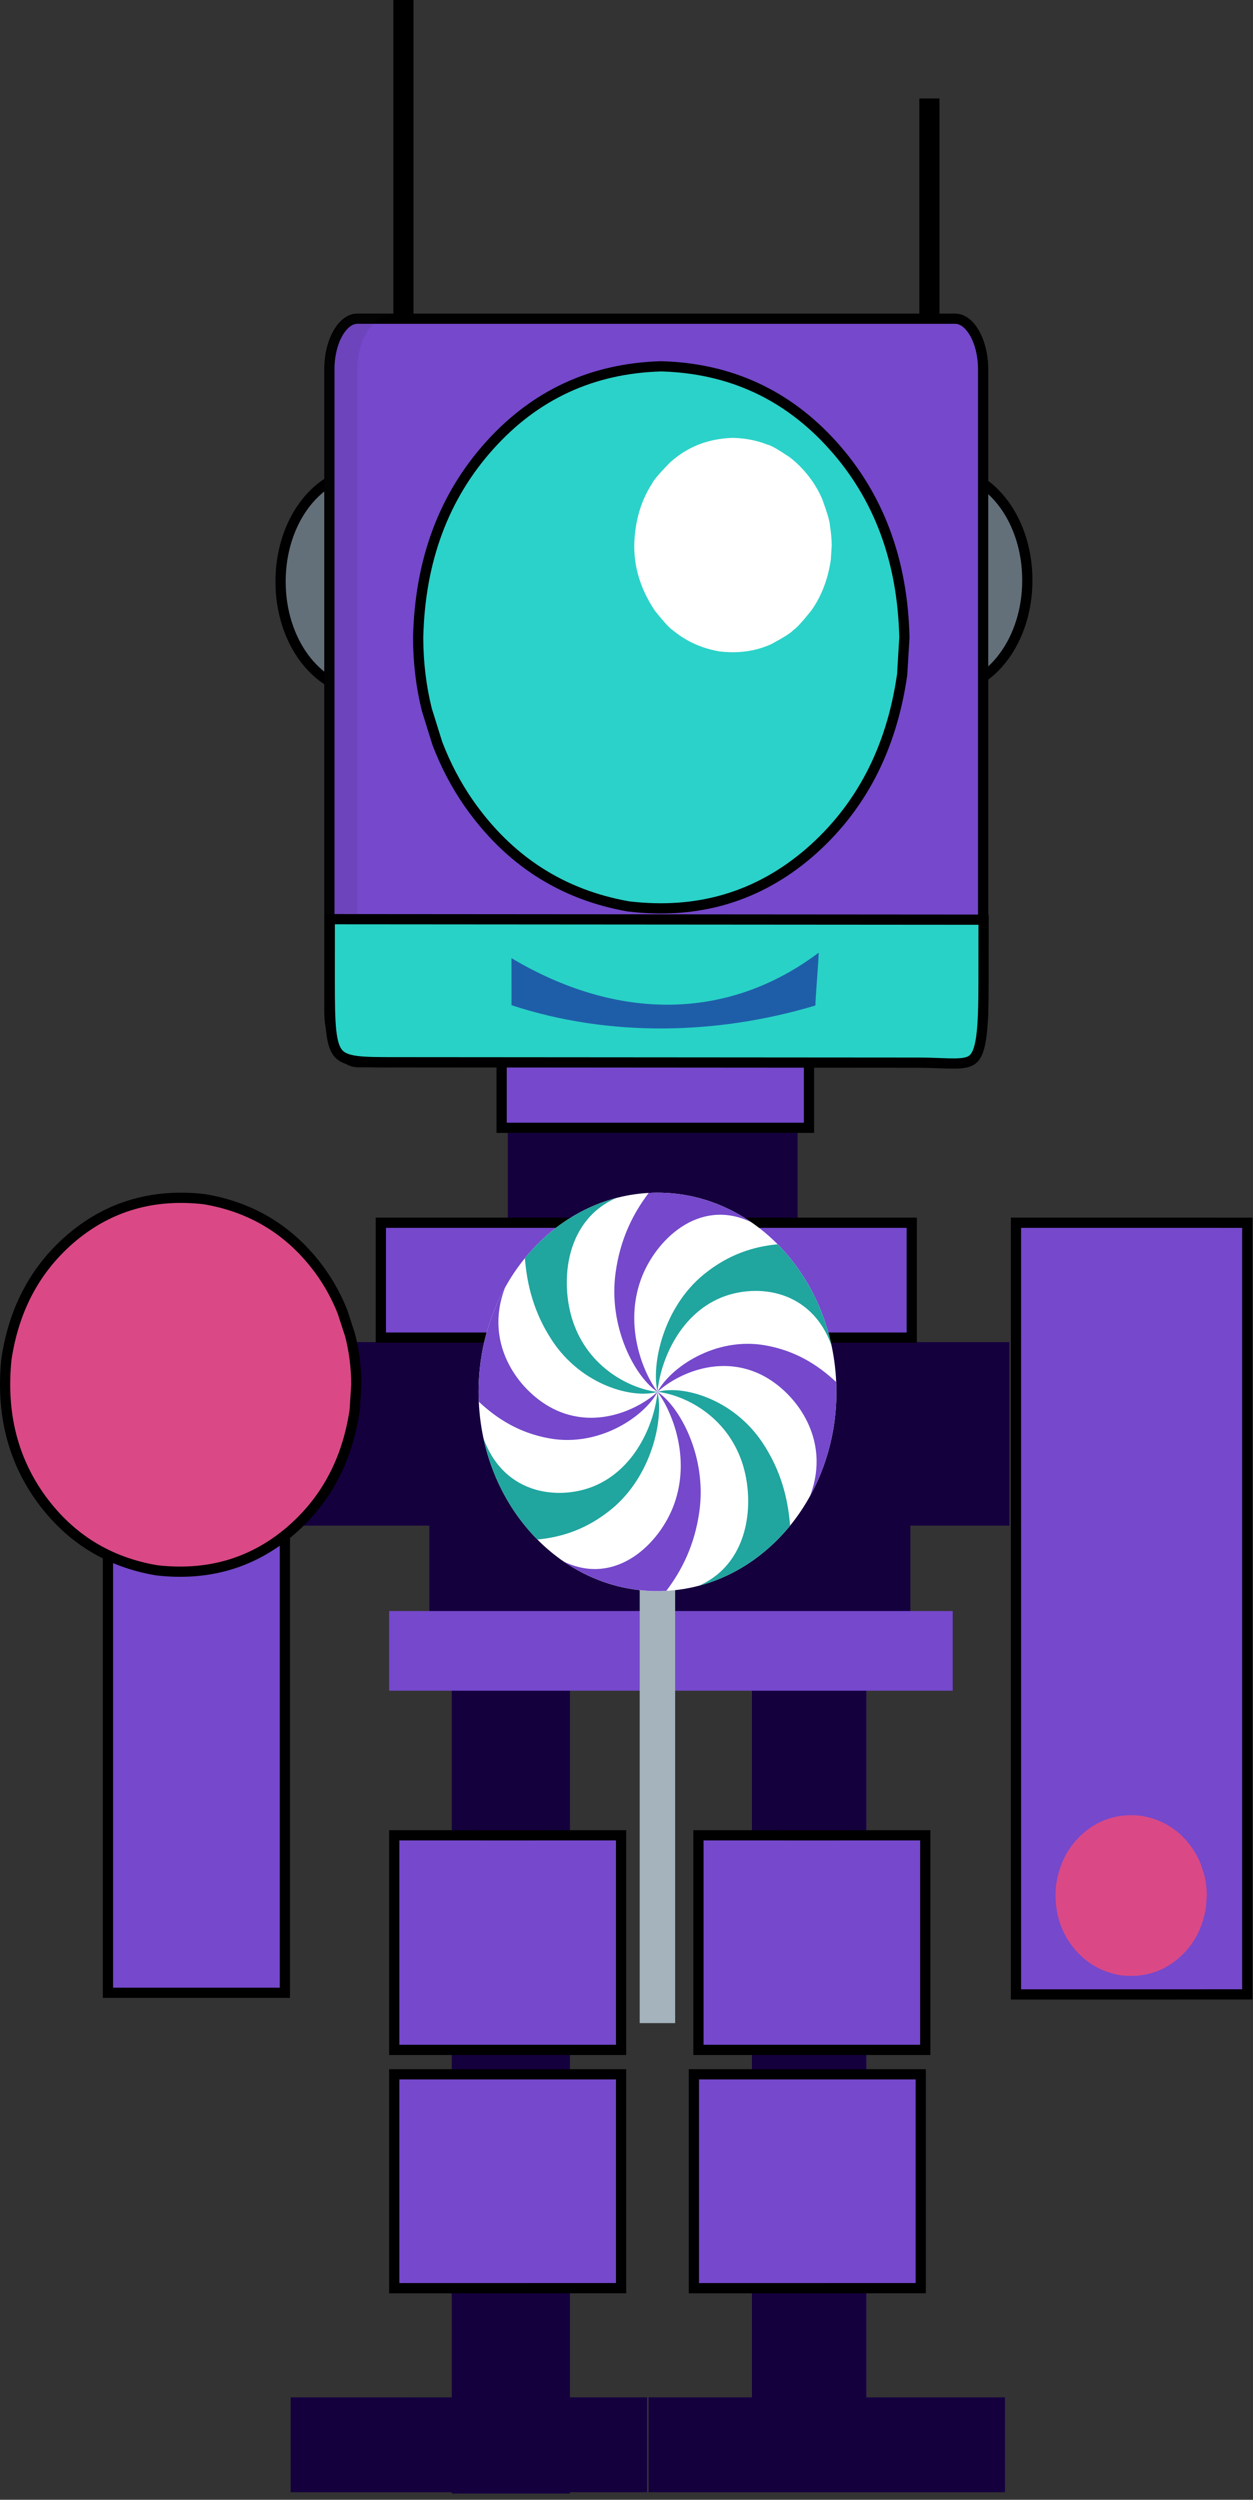 <svg width="201" height="401" viewBox="0 0 201 401" fill="none" xmlns="http://www.w3.org/2000/svg">
<rect x="0" y="0" width="201" height="401" fill="#333333" stroke="none"/>
<path d="M81.461 145.797L104.704 145.798L127.948 145.8C127.948 169.586 127.948 193.372 127.948 217.159C112.452 217.159 96.957 217.159 81.461 217.159C81.461 193.372 81.461 169.584 81.461 145.797Z" fill="#15003E"/>
<path d="M46.625 215.289L104.273 215.29L161.921 215.294C161.921 225.105 161.921 234.917 161.921 244.731C123.489 244.731 85.057 244.731 46.625 244.731C46.625 234.917 46.625 225.103 46.625 215.289Z" fill="#15003E"/>
<path d="M162.976 319.931V319.771V319.526V319.281V319.036V318.791V318.546V318.301V318.056V317.811V317.566V317.321V317.076V316.831V316.586V316.341V316.096V315.851V315.606V315.361V315.116V314.871V314.626V314.381V314.136V313.891V313.646V313.401V313.157V312.912V312.667V312.422V312.177V311.932V311.687V311.442V311.197V310.952V310.707V310.462V310.217V309.972V309.727V309.482V309.237V308.992V308.747V308.502V308.257V308.012V307.767V307.522V307.277V307.032V306.787V306.542V306.297V306.052V305.807V305.562V305.317V305.072V304.827V304.582V304.337V304.092V303.848V303.603V303.358V303.113V302.868V302.623V302.378V302.133V301.888V301.643V301.398V301.153V300.908V300.663V300.418V300.173V299.928V299.683V299.438V299.193V298.948V298.703V298.458V298.213V297.968V297.723V297.478V297.233V296.988V296.743V296.498V296.253V296.008V295.763V295.518V295.273V295.028V294.783V294.538V294.294V294.049V293.804V293.559V293.314V293.069V292.824V292.579V292.334V292.089V291.844V291.599V291.354V291.109V290.864V290.619V290.374V290.129V289.884V289.639V289.394V289.149V288.904V288.659V288.414V288.169V287.924V287.679V287.434V287.189V286.944V286.699V286.454V286.209V285.964V285.719V285.474V285.229V284.985V284.74V284.495V284.25V284.005V283.76V283.515V283.27V283.025V282.78V282.535V282.29V282.045V281.8V281.555V281.31V281.065V280.82V280.575V280.33V280.085V279.84V279.595V279.35V279.105V278.86V278.615V278.37V278.125V277.88V277.635V277.39V277.145V276.9V276.655V276.41V276.165V275.92V275.676V275.431V275.186V274.941V274.696V274.451V274.206V273.961V273.716V273.471V273.226V272.981V272.736V272.491V272.246V272.001V271.756V271.511V271.266V271.021V270.776V270.531V270.286V270.041V269.796V269.551V269.306V269.061V268.816V268.571V268.326V268.081V267.836V267.591V267.346V267.101V266.856V266.611V266.367V266.122V265.877V265.632V265.387V265.142V264.897V264.652V264.407V264.162V263.917V263.672V263.427V263.182V262.937V262.692V262.447V262.202V261.957V261.712V261.467V261.222V260.977V260.732V260.487V260.242V259.997V259.752V259.507V259.262V259.017V258.772V258.527V258.282V258.037V257.792V257.547V257.302V257.058V256.813V256.568V256.323V256.078V255.833V255.588V255.343V255.098V254.853V254.608V254.363V254.118V253.873V253.628V253.383V253.138V252.893V252.648V252.403V252.158V251.913V251.668V251.423V251.178V250.933V250.688V250.443V250.198V249.953V249.708V249.463V249.218V248.973V248.728V248.483V248.238V247.993V247.749V247.504V247.259V247.014V246.769V246.524V246.279V246.034V245.789V245.544V245.299V245.054V244.809V244.564V244.319V244.074V243.829V243.584V243.339V243.094V242.849V242.604V242.359V242.114V241.869V241.624V241.379V241.134V240.889V240.644V240.399V240.154V239.909V239.664V239.419V239.174V238.929V238.684V238.44V238.195V237.95V237.705V237.46V237.215V236.97V236.725V236.48V236.235V235.99V235.745V235.5V235.255V235.01V234.765V234.52V234.275V234.03V233.785V233.54V233.295V233.05V232.805V232.56V232.315V232.07V231.825V231.58V231.335V231.09V230.845V230.6V230.355V230.11V229.865V229.62V229.375V229.131V228.886V228.641V228.396V228.151V227.906V227.661V227.416V227.171V226.926V226.681V226.436V226.191V225.946V225.701V225.456V225.211V224.966V224.721V224.476V224.231V223.986V223.741V223.496V223.251V223.006V222.761V222.516V222.271V222.026V221.781V221.536V221.291V221.046V220.801V220.556V220.311V220.067V219.822V219.577V219.332V219.087V218.842V218.597V218.352V218.107V217.862V217.617V217.372V217.127V216.882V216.637V216.392V216.147V215.902V215.657V215.412V215.167V214.922V214.677V214.432V214.187V213.942V213.697V213.452V213.207V212.962V212.717V212.472V212.227V211.982V211.737V211.492V211.247V211.002V210.758V210.513V210.268V210.023V209.778V209.533V209.288V209.043V208.798V208.553V208.308V208.063V207.818V207.573V207.328V207.083V206.838V206.593V206.348V206.103V205.858V205.613V205.368V205.123V204.878V204.633V204.388V204.143V203.898V203.653V203.408V203.163V202.918V202.673V202.428V202.183V201.938V201.694V201.449V201.204V200.959V200.714V200.469V200.224V199.979V199.734V199.489V199.244V198.999V198.754V198.509V198.264V198.019V197.774V197.529V197.284V197.039V196.794V196.549V196.304V196.144L181.529 196.145L181.529 196.145L200.082 196.147V196.307V196.552V196.797V197.042V197.287V197.532V197.777V198.022V198.267V198.512V198.757V199.002V199.247V199.492V199.737V199.982V200.227V200.472V200.717V200.962V201.207V201.452V201.696V201.941V202.186V202.431V202.676V202.921V203.166V203.411V203.656V203.901V204.146V204.391V204.636V204.881V205.126V205.371V205.616V205.861V206.106V206.351V206.596V206.841V207.086V207.331V207.576V207.821V208.065V208.31V208.555V208.8V209.045V209.29V209.535V209.78V210.025V210.27V210.515V210.76V211.005V211.25V211.495V211.74V211.985V212.23V212.475V212.72V212.965V213.21V213.455V213.7V213.945V214.19V214.434V214.679V214.924V215.169V215.414V215.659V215.904V216.149V216.394V216.639V216.884V217.129V217.374V217.619V217.864V218.109V218.354V218.599V218.844V219.089V219.334V219.579V219.824V220.069V220.314V220.559V220.804V221.048V221.293V221.538V221.783V222.028V222.273V222.518V222.763V223.008V223.253V223.498V223.743V223.988V224.233V224.478V224.723V224.968V225.213V225.458V225.703V225.948V226.193V226.438V226.683V226.928V227.173V227.418V227.662V227.907V228.152V228.397V228.642V228.887V229.132V229.377V229.622V229.867V230.112V230.357V230.602V230.847V231.092V231.337V231.582V231.827V232.072V232.317V232.562V232.807V233.052V233.297V233.542V233.787V234.032V234.277V234.521V234.766V235.011V235.256V235.501V235.746V235.991V236.236V236.481V236.726V236.971V237.216V237.461V237.706V237.951V238.196V238.441V238.686V238.931V239.176V239.421V239.666V239.911V240.156V240.401V240.646V240.891V241.135V241.38V241.625V241.87V242.115V242.36V242.605V242.85V243.095V243.34V243.585V243.83V244.075V244.32V244.565V244.81V245.055V245.3V245.545V245.79V246.035V246.28V246.525V246.77V247.015V247.26V247.505V247.75V247.995V248.239V248.484V248.729V248.974V249.219V249.464V249.709V249.954V250.199V250.444V250.689V250.934V251.179V251.424V251.669V251.914V252.159V252.404V252.649V252.894V253.139V253.384V253.629V253.874V254.119V254.364V254.609V254.854V255.099V255.343V255.588V255.833V256.078V256.323V256.568V256.813V257.058V257.303V257.548V257.793V258.038V258.283V258.528V258.773V259.018V259.263V259.508V259.753V259.998V260.243V260.488V260.733V260.978V261.223V261.468V261.713V261.958V262.203V262.448V262.692V262.937V263.182V263.427V263.672V263.917V264.162V264.407V264.652V264.897V265.142V265.387V265.632V265.877V266.122V266.367V266.612V266.857V267.102V267.347V267.592V267.837V268.082V268.327V268.572V268.817V269.062V269.307V269.552V269.797V270.041V270.286V270.531V270.776V271.021V271.266V271.511V271.756V272.001V272.246V272.491V272.736V272.981V273.226V273.471V273.716V273.961V274.206V274.451V274.696V274.941V275.186V275.431V275.676V275.921V276.166V276.411V276.656V276.901V277.146V277.39V277.635V277.88V278.125V278.37V278.615V278.86V279.105V279.35V279.595V279.84V280.085V280.33V280.575V280.82V281.065V281.31V281.555V281.8V282.045V282.29V282.535V282.78V283.025V283.27V283.515V283.76V284.005V284.25V284.495V284.74V284.984V285.229V285.474V285.719V285.964V286.209V286.454V286.699V286.944V287.189V287.434V287.679V287.924V288.169V288.414V288.659V288.904V289.149V289.394V289.639V289.884V290.129V290.374V290.619V290.864V291.109V291.354V291.599V291.844V292.089V292.334V292.579V292.823V293.068V293.313V293.558V293.803V294.048V294.293V294.538V294.783V295.028V295.273V295.518V295.763V296.008V296.253V296.498V296.743V296.988V297.233V297.478V297.723V297.968V298.213V298.458V298.703V298.948V299.193V299.438V299.683V299.928V300.173V300.418V300.662V300.907V301.152V301.397V301.642V301.887V302.132V302.377V302.622V302.867V303.112V303.357V303.602V303.847V304.092V304.337V304.582V304.827V305.072V305.317V305.562V305.807V306.052V306.297V306.542V306.787V307.032V307.277V307.522V307.767V308.012V308.257V308.502V308.746V308.991V309.236V309.481V309.726V309.971V310.216V310.461V310.706V310.951V311.196V311.441V311.686V311.931V312.176V312.421V312.666V312.911V313.156V313.401V313.646V313.891V314.136V314.381V314.626V314.871V315.116V315.361V315.606V315.851V316.096V316.341V316.586V316.831V317.075V317.32V317.565V317.81V318.055V318.3V318.545V318.79V319.035V319.28V319.525V319.77V319.93C187.714 319.93 175.345 319.93 162.976 319.931Z" fill="#7548CC" stroke="black" stroke-width="1.64"/>
<path d="M45.699 319.672L17.32 319.672V202.531L45.699 202.531V319.672Z" fill="#7548CC" stroke="black" stroke-width="1.64"/>
<path d="M72.469 270.422L81.949 270.424L91.429 270.422C91.429 313.615 91.429 356.808 91.429 400.001C85.109 400.001 78.789 400.001 72.469 400.001C72.469 356.808 72.469 313.615 72.469 270.422Z" fill="#15003E"/>
<path d="M46.625 384.57L75.212 384.573L103.799 384.57C103.799 389.645 103.799 394.719 103.799 399.794C84.741 399.794 65.683 399.794 46.625 399.794C46.625 394.719 46.625 389.645 46.625 384.57Z" fill="#15003E"/>
<path d="M120.539 264.82L129.772 264.823L139.004 264.821C139.004 308.013 139.004 351.206 139.004 394.4C132.849 394.4 126.694 394.4 120.539 394.4C120.539 351.206 120.539 308.013 120.539 264.82Z" fill="white"/>
<path d="M120.539 264.82L129.772 264.823L139.004 264.821C139.004 308.013 139.004 351.206 139.004 394.4C132.849 394.4 126.694 394.4 120.539 394.4C120.539 351.206 120.539 308.013 120.539 264.82Z" fill="#15003E"/>
<path d="M104.039 384.57L132.626 384.573L161.212 384.57C161.212 389.645 161.212 394.719 161.212 399.794C142.155 399.794 123.097 399.794 104.039 399.794C104.039 394.719 104.039 389.645 104.039 384.57Z" fill="#15003E"/>
<path d="M68.875 243.266L107.454 243.268L146.034 243.266C146.034 248.607 146.034 253.948 146.034 259.289C120.314 259.289 94.595 259.289 68.875 259.289C68.875 253.948 68.875 248.607 68.875 243.266Z" fill="#15003E"/>
<path d="M62.422 258.434L152.829 258.434L152.829 271.214L62.422 271.216V258.434Z" fill="#7548CC"/>
<path d="M80.468 180.915V180.912V180.864V180.815V180.767V180.719V180.67V180.622V180.574V180.525V180.477V180.428V180.38V180.332V180.283V180.235V180.187V180.138V180.09V180.042V179.993V179.945V179.896V179.848V179.8V179.751V179.703V179.655V179.606V179.558V179.509V179.461V179.413V179.364V179.316V179.268V179.219V179.171V179.122V179.074V179.026V178.977V178.929V178.881V178.832V178.784V178.735V178.687V178.639V178.59V178.542V178.494V178.445V178.397V178.349V178.3V178.252V178.203V178.155V178.107V178.058V178.01V177.962V177.913V177.865V177.816V177.768V177.72V177.671V177.623V177.575V177.526V177.478V177.429V177.381V177.333V177.284V177.236V177.188V177.139V177.091V177.043V176.994V176.946V176.897V176.849V176.801V176.752V176.704V176.656V176.607V176.559V176.51V176.462V176.414V176.365V176.317V176.269V176.22V176.172V176.123V176.075V176.027V175.978V175.93V175.882V175.833V175.785V175.736V175.688V175.64V175.591V175.543V175.495V175.446V175.398V175.35V175.301V175.253V175.204V175.156V175.108V175.059V175.011V174.963V174.914V174.866V174.817V174.769V174.721V174.672V174.624V174.576V174.527V174.479V174.43V174.382V174.334V174.285V174.237V174.189V174.14V174.092V174.044V173.995V173.947V173.898V173.85V173.802V173.753V173.705V173.657V173.608V173.56V173.511V173.463V173.415V173.366V173.318V173.27V173.221V173.173V173.124V173.076V173.028V172.979V172.931V172.883V172.834V172.786V172.738V172.689V172.641V172.592V172.544V172.496V172.447V172.399V172.351V172.302V172.254V172.205V172.157V172.109V172.06V172.012V171.964V171.915V171.867V171.818V171.77V171.722V171.673V171.625V171.577V171.528V171.48V171.432V171.383V171.335V171.286V171.238V171.19V171.141V171.093V171.045V170.996V170.948V170.899V170.851V170.803V170.754V170.706V170.658V170.609V170.561V170.512V170.464V170.416V170.367V170.319V170.271V170.222V170.174V170.126V170.077V170.029V169.98V169.932V169.884V169.835V169.787V169.739V169.69V169.642V169.593V169.545V169.497V169.448V169.4V169.352V169.303V169.255V169.206V169.158V169.11V169.061V169.013V168.965V168.916V168.868V168.819V168.771V168.723V168.674V168.626V168.578V168.529V168.481V168.433V168.384V168.336V168.287V168.239V168.191V168.142V168.094V168.046V167.997V167.949V167.9V167.852V167.804V167.755V167.707V167.659V167.61V167.562V167.513V167.465V167.417V167.368V167.32V167.272V167.223V167.175V167.127V167.078V167.03V166.981V166.933V166.885V166.836V166.788V166.74V166.691V166.643V166.594V166.546V166.498V166.449V166.401V166.353V166.304V166.256V166.207V166.159V166.111V166.062V166.014V165.966V165.917V165.869V165.821V165.772V165.724V165.675V165.627V165.579V165.53V165.482V165.434V165.385V165.337V165.288V165.24V165.192V165.143V165.095V165.047V164.998V164.95V164.901V164.853V164.805V164.756V164.708V164.66V164.611V164.563V164.515V164.466V164.418V164.369V164.321V164.273V164.224V164.176V164.128V164.079V164.031V163.982V163.934V163.886V163.837V163.789V163.741V163.692V163.644V163.595V163.547V163.499V163.45V163.402V163.354V163.305V163.257V163.209V163.16V163.112V163.063V163.015V162.967V162.918V162.87V162.822V162.773V162.725V162.676V162.628V162.58V162.531V162.483V162.435V162.386V162.338V162.289V162.241V162.193V162.144V162.096V162.048V161.999V161.951V161.903V161.854V161.806V161.757V161.709V161.661V161.612V161.564V161.516V161.467V161.419V161.37V161.322V161.274V161.225V161.177V161.129V161.08V161.032V160.983V160.935V160.887V160.838V160.79V160.742V160.693V160.645V160.597V160.548V160.5V160.451V160.403V160.355V160.306V160.258V160.21V160.161V160.113V160.064V160.016V159.968V159.919V159.871V159.823V159.774V159.726V159.677V159.629V159.581V159.532V159.484V159.436V159.387V159.339V159.291V159.242V159.194V159.145V159.097V159.049V159V158.952V158.904V158.855V158.807V158.758V158.71V158.662V158.613V158.565V158.517V158.468V158.42V158.371V158.323V158.275V158.226V158.178V158.13V158.081V158.033V157.985V157.936V157.888V157.839V157.791V157.789L105.12 157.79H105.12L129.772 157.789V157.791V157.839V157.888V157.936V157.985V158.033V158.081V158.13V158.178V158.226V158.275V158.323V158.371V158.42V158.468V158.517V158.565V158.613V158.662V158.71V158.758V158.807V158.855V158.904V158.952V159V159.049V159.097V159.145V159.194V159.242V159.291V159.339V159.387V159.436V159.484V159.532V159.581V159.629V159.677V159.726V159.774V159.823V159.871V159.919V159.968V160.016V160.064V160.113V160.161V160.21V160.258V160.306V160.355V160.403V160.451V160.5V160.548V160.597V160.645V160.693V160.742V160.79V160.838V160.887V160.935V160.983V161.032V161.08V161.129V161.177V161.225V161.274V161.322V161.37V161.419V161.467V161.516V161.564V161.612V161.661V161.709V161.757V161.806V161.854V161.903V161.951V161.999V162.048V162.096V162.144V162.193V162.241V162.289V162.338V162.386V162.435V162.483V162.531V162.58V162.628V162.676V162.725V162.773V162.822V162.87V162.918V162.967V163.015V163.063V163.112V163.16V163.208V163.257V163.305V163.354V163.402V163.45V163.499V163.547V163.595V163.644V163.692V163.741V163.789V163.837V163.886V163.934V163.982V164.031V164.079V164.128V164.176V164.224V164.273V164.321V164.369V164.418V164.466V164.514V164.563V164.611V164.66V164.708V164.756V164.805V164.853V164.901V164.95V164.998V165.047V165.095V165.143V165.192V165.24V165.288V165.337V165.385V165.433V165.482V165.53V165.579V165.627V165.675V165.724V165.772V165.82V165.869V165.917V165.966V166.014V166.062V166.111V166.159V166.207V166.256V166.304V166.353V166.401V166.449V166.498V166.546V166.594V166.643V166.691V166.739V166.788V166.836V166.885V166.933V166.981V167.03V167.078V167.126V167.175V167.223V167.272V167.32V167.368V167.417V167.465V167.513V167.562V167.61V167.658V167.707V167.755V167.804V167.852V167.9V167.949V167.997V168.045V168.094V168.142V168.191V168.239V168.287V168.336V168.384V168.432V168.481V168.529V168.578V168.626V168.674V168.723V168.771V168.819V168.868V168.916V168.964V169.013V169.061V169.11V169.158V169.206V169.255V169.303V169.351V169.4V169.448V169.497V169.545V169.593V169.642V169.69V169.738V169.787V169.835V169.883V169.932V169.98V170.029V170.077V170.125V170.174V170.222V170.27V170.319V170.367V170.416V170.464V170.512V170.561V170.609V170.657V170.706V170.754V170.802V170.851V170.899V170.948V170.996V171.044V171.093V171.141V171.189V171.238V171.286V171.335V171.383V171.431V171.48V171.528V171.576V171.625V171.673V171.722V171.77V171.818V171.867V171.915V171.963V172.012V172.06V172.108V172.157V172.205V172.254V172.302V172.35V172.399V172.447V172.495V172.544V172.592V172.641V172.689V172.737V172.786V172.834V172.882V172.931V172.979V173.027V173.076V173.124V173.173V173.221V173.269V173.318V173.366V173.414V173.463V173.511V173.56V173.608V173.656V173.705V173.753V173.801V173.85V173.898V173.946V173.995V174.043V174.092V174.14V174.188V174.237V174.285V174.333V174.382V174.43V174.479V174.527V174.575V174.624V174.672V174.72V174.769V174.817V174.865V174.914V174.962V175.011V175.059V175.107V175.156V175.204V175.252V175.301V175.349V175.398V175.446V175.494V175.543V175.591V175.639V175.688V175.736V175.784V175.833V175.881V175.93V175.978V176.026V176.075V176.123V176.171V176.22V176.268V176.317V176.365V176.413V176.462V176.51V176.558V176.607V176.655V176.704V176.752V176.8V176.849V176.897V176.945V176.994V177.042V177.09V177.139V177.187V177.236V177.284V177.332V177.381V177.429V177.477V177.526V177.574V177.623V177.671V177.719V177.768V177.816V177.864V177.913V177.961V178.009V178.058V178.106V178.155V178.203V178.251V178.3V178.348V178.396V178.445V178.493V178.542V178.59V178.638V178.687V178.735V178.783V178.832V178.88V178.928V178.977V179.025V179.074V179.122V179.17V179.219V179.267V179.315V179.364V179.412V179.461V179.509V179.557V179.606V179.654V179.702V179.751V179.799V179.847V179.896V179.944V179.993V180.041V180.089V180.138V180.186V180.234V180.283V180.331V180.38V180.428V180.476V180.525V180.573V180.621V180.67V180.718V180.766V180.815V180.863V180.912V180.914C113.338 180.914 96.903 180.914 80.468 180.915Z" fill="#7548CC" stroke="black" stroke-width="1.64"/>
<path d="M63.242 328.833V328.807V328.737V328.667V328.596V328.526V328.455V328.385V328.314V328.244V328.173V328.103V328.033V327.962V327.892V327.821V327.751V327.68V327.61V327.54V327.469V327.399V327.328V327.258V327.187V327.117V327.047V326.976V326.906V326.835V326.765V326.694V326.624V326.553V326.483V326.413V326.342V326.272V326.201V326.131V326.06V325.99V325.92V325.849V325.779V325.708V325.638V325.567V325.497V325.426V325.356V325.286V325.215V325.145V325.074V325.004V324.933V324.863V324.793V324.722V324.652V324.581V324.511V324.44V324.37V324.3V324.229V324.159V324.088V324.018V323.947V323.877V323.806V323.736V323.666V323.595V323.525V323.454V323.384V323.313V323.243V323.173V323.102V323.032V322.961V322.891V322.82V322.75V322.68V322.609V322.539V322.468V322.398V322.327V322.257V322.186V322.116V322.046V321.975V321.905V321.834V321.764V321.693V321.623V321.553V321.482V321.412V321.341V321.271V321.2V321.13V321.059V320.989V320.919V320.848V320.778V320.707V320.637V320.566V320.496V320.426V320.355V320.285V320.214V320.144V320.073V320.003V319.933V319.862V319.792V319.721V319.651V319.58V319.51V319.439V319.369V319.299V319.228V319.158V319.087V319.017V318.946V318.876V318.806V318.735V318.665V318.594V318.524V318.453V318.383V318.313V318.242V318.172V318.101V318.031V317.96V317.89V317.819V317.749V317.679V317.608V317.538V317.467V317.397V317.326V317.256V317.186V317.115V317.045V316.974V316.904V316.833V316.763V316.693V316.622V316.552V316.481V316.411V316.34V316.27V316.199V316.129V316.059V315.988V315.918V315.847V315.777V315.706V315.636V315.566V315.495V315.425V315.354V315.284V315.213V315.143V315.072V315.002V314.932V314.861V314.791V314.72V314.65V314.579V314.509V314.439V314.368V314.298V314.227V314.157V314.086V314.016V313.946V313.875V313.805V313.734V313.664V313.593V313.523V313.452V313.382V313.312V313.241V313.171V313.1V313.03V312.959V312.889V312.819V312.748V312.678V312.607V312.537V312.466V312.396V312.326V312.255V312.185V312.114V312.044V311.973V311.903V311.832V311.762V311.692V311.621V311.551V311.48V311.41V311.339V311.269V311.199V311.128V311.058V310.987V310.917V310.846V310.776V310.706V310.635V310.565V310.494V310.424V310.353V310.283V310.212V310.142V310.072V310.001V309.931V309.86V309.79V309.719V309.649V309.579V309.508V309.438V309.367V309.297V309.226V309.156V309.086V309.015V308.945V308.874V308.804V308.733V308.663V308.592V308.522V308.452V308.381V308.311V308.24V308.17V308.099V308.029V307.959V307.888V307.818V307.747V307.677V307.606V307.536V307.466V307.395V307.325V307.254V307.184V307.113V307.043V306.972V306.902V306.832V306.761V306.691V306.62V306.55V306.479V306.409V306.339V306.268V306.198V306.127V306.057V305.986V305.916V305.846V305.775V305.705V305.634V305.564V305.493V305.423V305.352V305.282V305.212V305.141V305.071V305V304.93V304.859V304.789V304.719V304.648V304.578V304.507V304.437V304.366V304.296V304.226V304.155V304.085V304.014V303.944V303.873V303.803V303.732V303.662V303.592V303.521V303.451V303.38V303.31V303.239V303.169V303.099V303.028V302.958V302.887V302.817V302.746V302.676V302.606V302.535V302.465V302.394V302.324V302.253V302.183V302.112V302.042V301.972V301.901V301.831V301.76V301.69V301.619V301.549V301.479V301.408V301.338V301.267V301.197V301.126V301.056V300.986V300.915V300.845V300.774V300.704V300.633V300.563V300.492V300.422V300.352V300.281V300.211V300.14V300.07V299.999V299.929V299.859V299.788V299.718V299.647V299.577V299.506V299.436V299.365V299.295V299.225V299.154V299.084V299.013V298.943V298.872V298.802V298.732V298.661V298.591V298.52V298.45V298.379V298.309V298.239V298.168V298.098V298.027V297.957V297.886V297.816V297.745V297.675V297.605V297.534V297.464V297.393V297.323V297.252V297.182V297.112V297.041V296.971V296.9V296.83V296.759V296.689V296.619V296.548V296.478V296.407V296.337V296.266V296.196V296.125V296.055V295.985V295.914V295.844V295.773V295.703V295.632V295.562V295.492V295.421V295.351V295.28V295.21V295.139V295.069V294.999V294.928V294.858V294.787V294.717V294.646V294.576V294.505V294.435V294.41L81.436 294.412L81.436 294.412L99.63 294.41V294.435V294.505V294.576V294.646V294.717V294.787V294.858V294.928V294.999V295.069V295.139V295.21V295.28V295.351V295.421V295.492V295.562V295.632V295.703V295.773V295.844V295.914V295.985V296.055V296.125V296.196V296.266V296.337V296.407V296.478V296.548V296.619V296.689V296.759V296.83V296.9V296.971V297.041V297.112V297.182V297.252V297.323V297.393V297.464V297.534V297.605V297.675V297.745V297.816V297.886V297.957V298.027V298.098V298.168V298.239V298.309V298.379V298.45V298.52V298.591V298.661V298.732V298.802V298.872V298.943V299.013V299.084V299.154V299.225V299.295V299.365V299.436V299.506V299.577V299.647V299.718V299.788V299.859V299.929V299.999V300.07V300.14V300.211V300.281V300.352V300.422V300.492V300.563V300.633V300.704V300.774V300.845V300.915V300.985V301.056V301.126V301.197V301.267V301.338V301.408V301.479V301.549V301.619V301.69V301.76V301.831V301.901V301.972V302.042V302.112V302.183V302.253V302.324V302.394V302.465V302.535V302.605V302.676V302.746V302.817V302.887V302.958V303.028V303.098V303.169V303.239V303.31V303.38V303.451V303.521V303.592V303.662V303.732V303.803V303.873V303.944V304.014V304.085V304.155V304.225V304.296V304.366V304.437V304.507V304.578V304.648V304.718V304.789V304.859V304.93V305V305.071V305.141V305.212V305.282V305.352V305.423V305.493V305.564V305.634V305.705V305.775V305.845V305.916V305.986V306.057V306.127V306.198V306.268V306.338V306.409V306.479V306.55V306.62V306.691V306.761V306.831V306.902V306.972V307.043V307.113V307.184V307.254V307.325V307.395V307.465V307.536V307.606V307.677V307.747V307.818V307.888V307.958V308.029V308.099V308.17V308.24V308.311V308.381V308.451V308.522V308.592V308.663V308.733V308.804V308.874V308.944V309.015V309.085V309.156V309.226V309.297V309.367V309.438V309.508V309.578V309.649V309.719V309.79V309.86V309.931V310.001V310.071V310.142V310.212V310.283V310.353V310.424V310.494V310.564V310.635V310.705V310.776V310.846V310.917V310.987V311.057V311.128V311.198V311.269V311.339V311.41V311.48V311.551V311.621V311.691V311.762V311.832V311.903V311.973V312.044V312.114V312.184V312.255V312.325V312.396V312.466V312.537V312.607V312.677V312.748V312.818V312.889V312.959V313.03V313.1V313.17V313.241V313.311V313.382V313.452V313.523V313.593V313.664V313.734V313.804V313.875V313.945V314.016V314.086V314.157V314.227V314.297V314.368V314.438V314.509V314.579V314.65V314.72V314.79V314.861V314.931V315.002V315.072V315.143V315.213V315.283V315.354V315.424V315.495V315.565V315.636V315.706V315.777V315.847V315.917V315.988V316.058V316.129V316.199V316.27V316.34V316.41V316.481V316.551V316.622V316.692V316.763V316.833V316.903V316.974V317.044V317.115V317.185V317.256V317.326V317.396V317.467V317.537V317.608V317.678V317.749V317.819V317.889V317.96V318.03V318.101V318.171V318.242V318.312V318.383V318.453V318.523V318.594V318.664V318.735V318.805V318.876V318.946V319.016V319.087V319.157V319.228V319.298V319.369V319.439V319.509V319.58V319.65V319.721V319.791V319.862V319.932V320.002V320.073V320.143V320.214V320.284V320.355V320.425V320.495V320.566V320.636V320.707V320.777V320.848V320.918V320.989V321.059V321.129V321.2V321.27V321.341V321.411V321.482V321.552V321.622V321.693V321.763V321.834V321.904V321.975V322.045V322.115V322.186V322.256V322.327V322.397V322.468V322.538V322.608V322.679V322.749V322.82V322.89V322.961V323.031V323.101V323.172V323.242V323.313V323.383V323.454V323.524V323.595V323.665V323.735V323.806V323.876V323.947V324.017V324.088V324.158V324.228V324.299V324.369V324.44V324.51V324.581V324.651V324.721V324.792V324.862V324.933V325.003V325.074V325.144V325.214V325.285V325.355V325.426V325.496V325.567V325.637V325.707V325.778V325.848V325.919V325.989V326.06V326.13V326.201V326.271V326.341V326.412V326.482V326.553V326.623V326.694V326.764V326.834V326.905V326.975V327.046V327.116V327.187V327.257V327.327V327.398V327.468V327.539V327.609V327.68V327.75V327.82V327.891V327.961V328.032V328.102V328.173V328.243V328.313V328.384V328.454V328.525V328.595V328.666V328.736V328.806V328.832C87.501 328.832 75.371 328.832 63.242 328.833Z" fill="#7548CC" stroke="black" stroke-width="1.64"/>
<path d="M63.242 367.056V367.033V366.963V366.893V366.823V366.753V366.682V366.612V366.542V366.472V366.402V366.331V366.261V366.191V366.121V366.05V365.98V365.91V365.84V365.77V365.699V365.629V365.559V365.489V365.418V365.348V365.278V365.208V365.138V365.067V364.997V364.927V364.857V364.787V364.716V364.646V364.576V364.506V364.435V364.365V364.295V364.225V364.155V364.084V364.014V363.944V363.874V363.804V363.733V363.663V363.593V363.523V363.452V363.382V363.312V363.242V363.172V363.101V363.031V362.961V362.891V362.82V362.75V362.68V362.61V362.54V362.469V362.399V362.329V362.259V362.189V362.118V362.048V361.978V361.908V361.837V361.767V361.697V361.627V361.557V361.486V361.416V361.346V361.276V361.206V361.135V361.065V360.995V360.925V360.854V360.784V360.714V360.644V360.574V360.503V360.433V360.363V360.293V360.223V360.152V360.082V360.012V359.942V359.871V359.801V359.731V359.661V359.591V359.52V359.45V359.38V359.31V359.239V359.169V359.099V359.029V358.959V358.888V358.818V358.748V358.678V358.608V358.537V358.467V358.397V358.327V358.256V358.186V358.116V358.046V357.976V357.905V357.835V357.765V357.695V357.625V357.554V357.484V357.414V357.344V357.273V357.203V357.133V357.063V356.993V356.922V356.852V356.782V356.712V356.642V356.571V356.501V356.431V356.361V356.29V356.22V356.15V356.08V356.01V355.939V355.869V355.799V355.729V355.659V355.588V355.518V355.448V355.378V355.307V355.237V355.167V355.097V355.027V354.956V354.886V354.816V354.746V354.675V354.605V354.535V354.465V354.395V354.324V354.254V354.184V354.114V354.044V353.973V353.903V353.833V353.763V353.692V353.622V353.552V353.482V353.412V353.341V353.271V353.201V353.131V353.061V352.99V352.92V352.85V352.78V352.709V352.639V352.569V352.499V352.429V352.358V352.288V352.218V352.148V352.078V352.007V351.937V351.867V351.797V351.726V351.656V351.586V351.516V351.446V351.375V351.305V351.235V351.165V351.095V351.024V350.954V350.884V350.814V350.743V350.673V350.603V350.533V350.463V350.392V350.322V350.252V350.182V350.111V350.041V349.971V349.901V349.831V349.76V349.69V349.62V349.55V349.48V349.409V349.339V349.269V349.199V349.128V349.058V348.988V348.918V348.848V348.777V348.707V348.637V348.567V348.497V348.426V348.356V348.286V348.216V348.145V348.075V348.005V347.935V347.865V347.794V347.724V347.654V347.584V347.514V347.443V347.373V347.303V347.233V347.162V347.092V347.022V346.952V346.882V346.811V346.741V346.671V346.601V346.531V346.46V346.39V346.32V346.25V346.179V346.109V346.039V345.969V345.899V345.828V345.758V345.688V345.618V345.548V345.477V345.407V345.337V345.267V345.196V345.126V345.056V344.986V344.916V344.845V344.775V344.705V344.635V344.564V344.494V344.424V344.354V344.284V344.213V344.143V344.073V344.003V343.933V343.862V343.792V343.722V343.652V343.581V343.511V343.441V343.371V343.301V343.23V343.16V343.09V343.02V342.95V342.879V342.809V342.739V342.669V342.598V342.528V342.458V342.388V342.318V342.247V342.177V342.107V342.037V341.967V341.896V341.826V341.756V341.686V341.615V341.545V341.475V341.405V341.335V341.264V341.194V341.124V341.054V340.984V340.913V340.843V340.773V340.703V340.632V340.562V340.492V340.422V340.352V340.281V340.211V340.141V340.071V340.001V339.93V339.86V339.79V339.72V339.649V339.579V339.509V339.439V339.369V339.298V339.228V339.158V339.088V339.018V338.947V338.877V338.807V338.737V338.666V338.596V338.526V338.456V338.386V338.315V338.245V338.175V338.105V338.034V337.964V337.894V337.824V337.754V337.683V337.613V337.543V337.473V337.403V337.332V337.262V337.192V337.122V337.051V336.981V336.911V336.841V336.771V336.7V336.63V336.56V336.49V336.42V336.349V336.279V336.209V336.139V336.068V335.998V335.928V335.858V335.788V335.717V335.647V335.577V335.507V335.437V335.366V335.296V335.226V335.156V335.085V335.015V334.945V334.875V334.805V334.734V334.664V334.594V334.524V334.454V334.383V334.313V334.243V334.173V334.102V334.032V333.962V333.892V333.822V333.751V333.681V333.611V333.541V333.471V333.4V333.33V333.26V333.19V333.119V333.049V332.979V332.909V332.839V332.768V332.746L81.436 332.748L81.436 332.748L99.63 332.746V332.768V332.839V332.909V332.979V333.049V333.119V333.19V333.26V333.33V333.4V333.471V333.541V333.611V333.681V333.751V333.822V333.892V333.962V334.032V334.102V334.173V334.243V334.313V334.383V334.454V334.524V334.594V334.664V334.734V334.805V334.875V334.945V335.015V335.085V335.156V335.226V335.296V335.366V335.437V335.507V335.577V335.647V335.717V335.788V335.858V335.928V335.998V336.068V336.139V336.209V336.279V336.349V336.42V336.49V336.56V336.63V336.7V336.771V336.841V336.911V336.981V337.051V337.122V337.192V337.262V337.332V337.403V337.473V337.543V337.613V337.683V337.754V337.824V337.894V337.964V338.034V338.105V338.175V338.245V338.315V338.386V338.456V338.526V338.596V338.666V338.737V338.807V338.877V338.947V339.017V339.088V339.158V339.228V339.298V339.369V339.439V339.509V339.579V339.649V339.72V339.79V339.86V339.93V340V340.071V340.141V340.211V340.281V340.352V340.422V340.492V340.562V340.632V340.703V340.773V340.843V340.913V340.983V341.054V341.124V341.194V341.264V341.335V341.405V341.475V341.545V341.615V341.686V341.756V341.826V341.896V341.966V342.037V342.107V342.177V342.247V342.318V342.388V342.458V342.528V342.598V342.669V342.739V342.809V342.879V342.949V343.02V343.09V343.16V343.23V343.301V343.371V343.441V343.511V343.581V343.652V343.722V343.792V343.862V343.932V344.003V344.073V344.143V344.213V344.284V344.354V344.424V344.494V344.564V344.635V344.705V344.775V344.845V344.915V344.986V345.056V345.126V345.196V345.267V345.337V345.407V345.477V345.547V345.618V345.688V345.758V345.828V345.898V345.969V346.039V346.109V346.179V346.25V346.32V346.39V346.46V346.53V346.601V346.671V346.741V346.811V346.881V346.952V347.022V347.092V347.162V347.233V347.303V347.373V347.443V347.513V347.584V347.654V347.724V347.794V347.864V347.935V348.005V348.075V348.145V348.216V348.286V348.356V348.426V348.496V348.567V348.637V348.707V348.777V348.847V348.918V348.988V349.058V349.128V349.198V349.269V349.339V349.409V349.479V349.55V349.62V349.69V349.76V349.83V349.901V349.971V350.041V350.111V350.181V350.252V350.322V350.392V350.462V350.533V350.603V350.673V350.743V350.813V350.884V350.954V351.024V351.094V351.164V351.235V351.305V351.375V351.445V351.516V351.586V351.656V351.726V351.796V351.867V351.937V352.007V352.077V352.147V352.218V352.288V352.358V352.428V352.499V352.569V352.639V352.709V352.779V352.85V352.92V352.99V353.06V353.13V353.201V353.271V353.341V353.411V353.482V353.552V353.622V353.692V353.762V353.833V353.903V353.973V354.043V354.113V354.184V354.254V354.324V354.394V354.464V354.535V354.605V354.675V354.745V354.816V354.886V354.956V355.026V355.096V355.167V355.237V355.307V355.377V355.447V355.518V355.588V355.658V355.728V355.799V355.869V355.939V356.009V356.079V356.15V356.22V356.29V356.36V356.43V356.501V356.571V356.641V356.711V356.782V356.852V356.922V356.992V357.062V357.133V357.203V357.273V357.343V357.413V357.484V357.554V357.624V357.694V357.764V357.835V357.905V357.975V358.045V358.116V358.186V358.256V358.326V358.396V358.467V358.537V358.607V358.677V358.747V358.818V358.888V358.958V359.028V359.099V359.169V359.239V359.309V359.379V359.45V359.52V359.59V359.66V359.73V359.801V359.871V359.941V360.011V360.082V360.152V360.222V360.292V360.362V360.433V360.503V360.573V360.643V360.713V360.784V360.854V360.924V360.994V361.064V361.135V361.205V361.275V361.345V361.416V361.486V361.556V361.626V361.696V361.767V361.837V361.907V361.977V362.047V362.118V362.188V362.258V362.328V362.399V362.469V362.539V362.609V362.679V362.75V362.82V362.89V362.96V363.03V363.101V363.171V363.241V363.311V363.382V363.452V363.522V363.592V363.662V363.733V363.803V363.873V363.943V364.013V364.084V364.154V364.224V364.294V364.364V364.435V364.505V364.575V364.645V364.716V364.786V364.856V364.926V364.996V365.067V365.137V365.207V365.277V365.347V365.418V365.488V365.558V365.628V365.699V365.769V365.839V365.909V365.979V366.05V366.12V366.19V366.26V366.33V366.401V366.471V366.541V366.611V366.681V366.752V366.822V366.892V366.962V367.033V367.055C87.501 367.055 75.371 367.056 63.242 367.056Z" fill="#7548CC" stroke="black" stroke-width="1.64"/>
<path d="M111.312 367.056V367.033V366.963V366.893V366.823V366.753V366.682V366.612V366.542V366.472V366.402V366.331V366.261V366.191V366.121V366.05V365.98V365.91V365.84V365.77V365.699V365.629V365.559V365.489V365.418V365.348V365.278V365.208V365.138V365.067V364.997V364.927V364.857V364.787V364.716V364.646V364.576V364.506V364.435V364.365V364.295V364.225V364.155V364.084V364.014V363.944V363.874V363.804V363.733V363.663V363.593V363.523V363.452V363.382V363.312V363.242V363.172V363.101V363.031V362.961V362.891V362.82V362.75V362.68V362.61V362.54V362.469V362.399V362.329V362.259V362.189V362.118V362.048V361.978V361.908V361.837V361.767V361.697V361.627V361.557V361.486V361.416V361.346V361.276V361.206V361.135V361.065V360.995V360.925V360.854V360.784V360.714V360.644V360.574V360.503V360.433V360.363V360.293V360.223V360.152V360.082V360.012V359.942V359.871V359.801V359.731V359.661V359.591V359.52V359.45V359.38V359.31V359.239V359.169V359.099V359.029V358.959V358.888V358.818V358.748V358.678V358.608V358.537V358.467V358.397V358.327V358.256V358.186V358.116V358.046V357.976V357.905V357.835V357.765V357.695V357.625V357.554V357.484V357.414V357.344V357.273V357.203V357.133V357.063V356.993V356.922V356.852V356.782V356.712V356.642V356.571V356.501V356.431V356.361V356.29V356.22V356.15V356.08V356.01V355.939V355.869V355.799V355.729V355.659V355.588V355.518V355.448V355.378V355.307V355.237V355.167V355.097V355.027V354.956V354.886V354.816V354.746V354.675V354.605V354.535V354.465V354.395V354.324V354.254V354.184V354.114V354.044V353.973V353.903V353.833V353.763V353.692V353.622V353.552V353.482V353.412V353.341V353.271V353.201V353.131V353.061V352.99V352.92V352.85V352.78V352.709V352.639V352.569V352.499V352.429V352.358V352.288V352.218V352.148V352.078V352.007V351.937V351.867V351.797V351.726V351.656V351.586V351.516V351.446V351.375V351.305V351.235V351.165V351.095V351.024V350.954V350.884V350.814V350.743V350.673V350.603V350.533V350.463V350.392V350.322V350.252V350.182V350.111V350.041V349.971V349.901V349.831V349.76V349.69V349.62V349.55V349.48V349.409V349.339V349.269V349.199V349.128V349.058V348.988V348.918V348.848V348.777V348.707V348.637V348.567V348.497V348.426V348.356V348.286V348.216V348.145V348.075V348.005V347.935V347.865V347.794V347.724V347.654V347.584V347.514V347.443V347.373V347.303V347.233V347.162V347.092V347.022V346.952V346.882V346.811V346.741V346.671V346.601V346.531V346.46V346.39V346.32V346.25V346.179V346.109V346.039V345.969V345.899V345.828V345.758V345.688V345.618V345.548V345.477V345.407V345.337V345.267V345.196V345.126V345.056V344.986V344.916V344.845V344.775V344.705V344.635V344.564V344.494V344.424V344.354V344.284V344.213V344.143V344.073V344.003V343.933V343.862V343.792V343.722V343.652V343.581V343.511V343.441V343.371V343.301V343.23V343.16V343.09V343.02V342.95V342.879V342.809V342.739V342.669V342.598V342.528V342.458V342.388V342.318V342.247V342.177V342.107V342.037V341.967V341.896V341.826V341.756V341.686V341.615V341.545V341.475V341.405V341.335V341.264V341.194V341.124V341.054V340.984V340.913V340.843V340.773V340.703V340.632V340.562V340.492V340.422V340.352V340.281V340.211V340.141V340.071V340.001V339.93V339.86V339.79V339.72V339.649V339.579V339.509V339.439V339.369V339.298V339.228V339.158V339.088V339.018V338.947V338.877V338.807V338.737V338.666V338.596V338.526V338.456V338.386V338.315V338.245V338.175V338.105V338.034V337.964V337.894V337.824V337.754V337.683V337.613V337.543V337.473V337.403V337.332V337.262V337.192V337.122V337.051V336.981V336.911V336.841V336.771V336.7V336.63V336.56V336.49V336.42V336.349V336.279V336.209V336.139V336.068V335.998V335.928V335.858V335.788V335.717V335.647V335.577V335.507V335.437V335.366V335.296V335.226V335.156V335.085V335.015V334.945V334.875V334.805V334.734V334.664V334.594V334.524V334.454V334.383V334.313V334.243V334.173V334.102V334.032V333.962V333.892V333.822V333.751V333.681V333.611V333.541V333.471V333.4V333.33V333.26V333.19V333.119V333.049V332.979V332.909V332.839V332.768V332.746L129.506 332.748L129.507 332.748L147.701 332.746V332.768V332.839V332.909V332.979V333.049V333.119V333.19V333.26V333.33V333.4V333.471V333.541V333.611V333.681V333.751V333.822V333.892V333.962V334.032V334.102V334.173V334.243V334.313V334.383V334.454V334.524V334.594V334.664V334.734V334.805V334.875V334.945V335.015V335.085V335.156V335.226V335.296V335.366V335.437V335.507V335.577V335.647V335.717V335.788V335.858V335.928V335.998V336.068V336.139V336.209V336.279V336.349V336.42V336.49V336.56V336.63V336.7V336.771V336.841V336.911V336.981V337.051V337.122V337.192V337.262V337.332V337.403V337.473V337.543V337.613V337.683V337.754V337.824V337.894V337.964V338.034V338.105V338.175V338.245V338.315V338.386V338.456V338.526V338.596V338.666V338.737V338.807V338.877V338.947V339.017V339.088V339.158V339.228V339.298V339.369V339.439V339.509V339.579V339.649V339.72V339.79V339.86V339.93V340V340.071V340.141V340.211V340.281V340.352V340.422V340.492V340.562V340.632V340.703V340.773V340.843V340.913V340.983V341.054V341.124V341.194V341.264V341.335V341.405V341.475V341.545V341.615V341.686V341.756V341.826V341.896V341.966V342.037V342.107V342.177V342.247V342.318V342.388V342.458V342.528V342.598V342.669V342.739V342.809V342.879V342.949V343.02V343.09V343.16V343.23V343.301V343.371V343.441V343.511V343.581V343.652V343.722V343.792V343.862V343.932V344.003V344.073V344.143V344.213V344.284V344.354V344.424V344.494V344.564V344.635V344.705V344.775V344.845V344.915V344.986V345.056V345.126V345.196V345.267V345.337V345.407V345.477V345.547V345.618V345.688V345.758V345.828V345.898V345.969V346.039V346.109V346.179V346.25V346.32V346.39V346.46V346.53V346.601V346.671V346.741V346.811V346.881V346.952V347.022V347.092V347.162V347.233V347.303V347.373V347.443V347.513V347.584V347.654V347.724V347.794V347.864V347.935V348.005V348.075V348.145V348.216V348.286V348.356V348.426V348.496V348.567V348.637V348.707V348.777V348.847V348.918V348.988V349.058V349.128V349.198V349.269V349.339V349.409V349.479V349.55V349.62V349.69V349.76V349.83V349.901V349.971V350.041V350.111V350.181V350.252V350.322V350.392V350.462V350.533V350.603V350.673V350.743V350.813V350.884V350.954V351.024V351.094V351.164V351.235V351.305V351.375V351.445V351.516V351.586V351.656V351.726V351.796V351.867V351.937V352.007V352.077V352.147V352.218V352.288V352.358V352.428V352.499V352.569V352.639V352.709V352.779V352.85V352.92V352.99V353.06V353.13V353.201V353.271V353.341V353.411V353.482V353.552V353.622V353.692V353.762V353.833V353.903V353.973V354.043V354.113V354.184V354.254V354.324V354.394V354.464V354.535V354.605V354.675V354.745V354.816V354.886V354.956V355.026V355.096V355.167V355.237V355.307V355.377V355.447V355.518V355.588V355.658V355.728V355.799V355.869V355.939V356.009V356.079V356.15V356.22V356.29V356.36V356.43V356.501V356.571V356.641V356.711V356.782V356.852V356.922V356.992V357.062V357.133V357.203V357.273V357.343V357.413V357.484V357.554V357.624V357.694V357.764V357.835V357.905V357.975V358.045V358.116V358.186V358.256V358.326V358.396V358.467V358.537V358.607V358.677V358.747V358.818V358.888V358.958V359.028V359.099V359.169V359.239V359.309V359.379V359.45V359.52V359.59V359.66V359.73V359.801V359.871V359.941V360.011V360.082V360.152V360.222V360.292V360.362V360.433V360.503V360.573V360.643V360.713V360.784V360.854V360.924V360.994V361.064V361.135V361.205V361.275V361.345V361.416V361.486V361.556V361.626V361.696V361.767V361.837V361.907V361.977V362.047V362.118V362.188V362.258V362.328V362.399V362.469V362.539V362.609V362.679V362.75V362.82V362.89V362.96V363.03V363.101V363.171V363.241V363.311V363.382V363.452V363.522V363.592V363.662V363.733V363.803V363.873V363.943V364.013V364.084V364.154V364.224V364.294V364.364V364.435V364.505V364.575V364.645V364.716V364.786V364.856V364.926V364.996V365.067V365.137V365.207V365.277V365.347V365.418V365.488V365.558V365.628V365.699V365.769V365.839V365.909V365.979V366.05V366.12V366.19V366.26V366.33V366.401V366.471V366.541V366.611V366.681V366.752V366.822V366.892V366.962V367.033V367.055C135.571 367.055 123.442 367.056 111.312 367.056Z" fill="#7548CC" stroke="black" stroke-width="1.64"/>
<path d="M112.039 328.833V328.807V328.737V328.667V328.596V328.526V328.455V328.385V328.314V328.244V328.173V328.103V328.033V327.962V327.892V327.821V327.751V327.68V327.61V327.54V327.469V327.399V327.328V327.258V327.187V327.117V327.047V326.976V326.906V326.835V326.765V326.694V326.624V326.553V326.483V326.413V326.342V326.272V326.201V326.131V326.06V325.99V325.92V325.849V325.779V325.708V325.638V325.567V325.497V325.426V325.356V325.286V325.215V325.145V325.074V325.004V324.933V324.863V324.793V324.722V324.652V324.581V324.511V324.44V324.37V324.3V324.229V324.159V324.088V324.018V323.947V323.877V323.806V323.736V323.666V323.595V323.525V323.454V323.384V323.313V323.243V323.173V323.102V323.032V322.961V322.891V322.82V322.75V322.68V322.609V322.539V322.468V322.398V322.327V322.257V322.186V322.116V322.046V321.975V321.905V321.834V321.764V321.693V321.623V321.553V321.482V321.412V321.341V321.271V321.2V321.13V321.059V320.989V320.919V320.848V320.778V320.707V320.637V320.566V320.496V320.426V320.355V320.285V320.214V320.144V320.073V320.003V319.933V319.862V319.792V319.721V319.651V319.58V319.51V319.439V319.369V319.299V319.228V319.158V319.087V319.017V318.946V318.876V318.806V318.735V318.665V318.594V318.524V318.453V318.383V318.313V318.242V318.172V318.101V318.031V317.96V317.89V317.819V317.749V317.679V317.608V317.538V317.467V317.397V317.326V317.256V317.186V317.115V317.045V316.974V316.904V316.833V316.763V316.693V316.622V316.552V316.481V316.411V316.34V316.27V316.199V316.129V316.059V315.988V315.918V315.847V315.777V315.706V315.636V315.566V315.495V315.425V315.354V315.284V315.213V315.143V315.072V315.002V314.932V314.861V314.791V314.72V314.65V314.579V314.509V314.439V314.368V314.298V314.227V314.157V314.086V314.016V313.946V313.875V313.805V313.734V313.664V313.593V313.523V313.452V313.382V313.312V313.241V313.171V313.1V313.03V312.959V312.889V312.819V312.748V312.678V312.607V312.537V312.466V312.396V312.326V312.255V312.185V312.114V312.044V311.973V311.903V311.832V311.762V311.692V311.621V311.551V311.48V311.41V311.339V311.269V311.199V311.128V311.058V310.987V310.917V310.846V310.776V310.706V310.635V310.565V310.494V310.424V310.353V310.283V310.212V310.142V310.072V310.001V309.931V309.86V309.79V309.719V309.649V309.579V309.508V309.438V309.367V309.297V309.226V309.156V309.086V309.015V308.945V308.874V308.804V308.733V308.663V308.592V308.522V308.452V308.381V308.311V308.24V308.17V308.099V308.029V307.959V307.888V307.818V307.747V307.677V307.606V307.536V307.466V307.395V307.325V307.254V307.184V307.113V307.043V306.972V306.902V306.832V306.761V306.691V306.62V306.55V306.479V306.409V306.339V306.268V306.198V306.127V306.057V305.986V305.916V305.846V305.775V305.705V305.634V305.564V305.493V305.423V305.352V305.282V305.212V305.141V305.071V305V304.93V304.859V304.789V304.719V304.648V304.578V304.507V304.437V304.366V304.296V304.226V304.155V304.085V304.014V303.944V303.873V303.803V303.732V303.662V303.592V303.521V303.451V303.38V303.31V303.239V303.169V303.099V303.028V302.958V302.887V302.817V302.746V302.676V302.606V302.535V302.465V302.394V302.324V302.253V302.183V302.112V302.042V301.972V301.901V301.831V301.76V301.69V301.619V301.549V301.479V301.408V301.338V301.267V301.197V301.126V301.056V300.985V300.915V300.845V300.774V300.704V300.633V300.563V300.492V300.422V300.352V300.281V300.211V300.14V300.07V299.999V299.929V299.859V299.788V299.718V299.647V299.577V299.506V299.436V299.365V299.295V299.225V299.154V299.084V299.013V298.943V298.872V298.802V298.732V298.661V298.591V298.52V298.45V298.379V298.309V298.239V298.168V298.098V298.027V297.957V297.886V297.816V297.745V297.675V297.605V297.534V297.464V297.393V297.323V297.252V297.182V297.112V297.041V296.971V296.9V296.83V296.759V296.689V296.619V296.548V296.478V296.407V296.337V296.266V296.196V296.125V296.055V295.985V295.914V295.844V295.773V295.703V295.632V295.562V295.492V295.421V295.351V295.28V295.21V295.139V295.069V294.999V294.928V294.858V294.787V294.717V294.646V294.576V294.505V294.435V294.41L130.233 294.412L130.233 294.412L148.427 294.41V294.435V294.505V294.576V294.646V294.717V294.787V294.858V294.928V294.999V295.069V295.139V295.21V295.28V295.351V295.421V295.492V295.562V295.632V295.703V295.773V295.844V295.914V295.985V296.055V296.125V296.196V296.266V296.337V296.407V296.478V296.548V296.619V296.689V296.759V296.83V296.9V296.971V297.041V297.112V297.182V297.252V297.323V297.393V297.464V297.534V297.605V297.675V297.745V297.816V297.886V297.957V298.027V298.098V298.168V298.239V298.309V298.379V298.45V298.52V298.591V298.661V298.732V298.802V298.872V298.943V299.013V299.084V299.154V299.225V299.295V299.365V299.436V299.506V299.577V299.647V299.718V299.788V299.859V299.929V299.999V300.07V300.14V300.211V300.281V300.352V300.422V300.492V300.563V300.633V300.704V300.774V300.845V300.915V300.985V301.056V301.126V301.197V301.267V301.338V301.408V301.479V301.549V301.619V301.69V301.76V301.831V301.901V301.972V302.042V302.112V302.183V302.253V302.324V302.394V302.465V302.535V302.605V302.676V302.746V302.817V302.887V302.958V303.028V303.098V303.169V303.239V303.31V303.38V303.451V303.521V303.592V303.662V303.732V303.803V303.873V303.944V304.014V304.085V304.155V304.225V304.296V304.366V304.437V304.507V304.578V304.648V304.718V304.789V304.859V304.93V305V305.071V305.141V305.212V305.282V305.352V305.423V305.493V305.564V305.634V305.705V305.775V305.845V305.916V305.986V306.057V306.127V306.198V306.268V306.338V306.409V306.479V306.55V306.62V306.691V306.761V306.831V306.902V306.972V307.043V307.113V307.184V307.254V307.325V307.395V307.465V307.536V307.606V307.677V307.747V307.818V307.888V307.958V308.029V308.099V308.17V308.24V308.311V308.381V308.451V308.522V308.592V308.663V308.733V308.804V308.874V308.944V309.015V309.085V309.156V309.226V309.297V309.367V309.438V309.508V309.578V309.649V309.719V309.79V309.86V309.931V310.001V310.071V310.142V310.212V310.283V310.353V310.424V310.494V310.564V310.635V310.705V310.776V310.846V310.917V310.987V311.057V311.128V311.198V311.269V311.339V311.41V311.48V311.551V311.621V311.691V311.762V311.832V311.903V311.973V312.044V312.114V312.184V312.255V312.325V312.396V312.466V312.537V312.607V312.677V312.748V312.818V312.889V312.959V313.03V313.1V313.17V313.241V313.311V313.382V313.452V313.523V313.593V313.664V313.734V313.804V313.875V313.945V314.016V314.086V314.157V314.227V314.297V314.368V314.438V314.509V314.579V314.65V314.72V314.79V314.861V314.931V315.002V315.072V315.143V315.213V315.283V315.354V315.424V315.495V315.565V315.636V315.706V315.777V315.847V315.917V315.988V316.058V316.129V316.199V316.27V316.34V316.41V316.481V316.551V316.622V316.692V316.763V316.833V316.903V316.974V317.044V317.115V317.185V317.256V317.326V317.396V317.467V317.537V317.608V317.678V317.749V317.819V317.889V317.96V318.03V318.101V318.171V318.242V318.312V318.383V318.453V318.523V318.594V318.664V318.735V318.805V318.876V318.946V319.016V319.087V319.157V319.228V319.298V319.369V319.439V319.509V319.58V319.65V319.721V319.791V319.862V319.932V320.002V320.073V320.143V320.214V320.284V320.355V320.425V320.495V320.566V320.636V320.707V320.777V320.848V320.918V320.989V321.059V321.129V321.2V321.27V321.341V321.411V321.482V321.552V321.622V321.693V321.763V321.834V321.904V321.975V322.045V322.115V322.186V322.256V322.327V322.397V322.468V322.538V322.608V322.679V322.749V322.82V322.89V322.961V323.031V323.101V323.172V323.242V323.313V323.383V323.454V323.524V323.595V323.665V323.735V323.806V323.876V323.947V324.017V324.088V324.158V324.228V324.299V324.369V324.44V324.51V324.581V324.651V324.721V324.792V324.862V324.933V325.003V325.074V325.144V325.214V325.285V325.355V325.426V325.496V325.567V325.637V325.707V325.778V325.848V325.919V325.989V326.06V326.13V326.201V326.271V326.341V326.412V326.482V326.553V326.623V326.694V326.764V326.834V326.905V326.975V327.046V327.116V327.187V327.257V327.327V327.398V327.468V327.539V327.609V327.68V327.75V327.82V327.891V327.961V328.032V328.102V328.173V328.243V328.313V328.384V328.454V328.525V328.595V328.666V328.736V328.806V328.832C136.298 328.832 124.168 328.832 112.039 328.833Z" fill="#7548CC" stroke="black" stroke-width="1.64"/>
<path d="M103.675 196.146L146.257 196.144V214.569H146.229H146.059H145.89H145.72H145.551H145.381H145.212H145.042H144.872H144.703H144.533H144.364H144.194H144.025H143.855H143.686H143.516H143.347H143.177H143.008H142.838H142.668H142.499H142.329H142.16H141.99H141.821H141.651H141.482H141.312H141.143H140.973H140.804H140.634H140.464H140.295H140.125H139.956H139.786H139.617H139.447H139.278H139.108H138.939H138.769H138.6H138.43H138.26H138.091H137.921H137.752H137.582H137.413H137.243H137.074H136.904H136.735H136.565H136.396H136.226H136.057H135.887H135.717H135.548H135.378H135.209H135.039H134.87H134.7H134.531H134.361H134.192H134.022H133.853H133.683H133.513H133.344H133.174H133.005H132.835H132.666H132.496H132.327H132.157H131.988H131.818H131.649H131.479H131.309H131.14H130.97H130.801H130.631H130.462H130.292H130.123H129.953H129.784H129.614H129.445H129.275H129.105H128.936H128.766H128.597H128.427H128.258H128.088H127.919H127.749H127.58H127.41H127.241H127.071H126.902H126.732H126.562H126.393H126.223H126.054H125.884H125.715H125.545H125.376H125.206H125.037H124.867H124.698H124.528H124.358H124.189H124.019H123.85H123.68H123.511H123.341H123.172H123.002H122.833H122.663H122.494H122.324H122.154H121.985H121.815H121.646H121.476H121.307H121.137H120.968H120.798H120.629H120.459H120.29H120.12H119.951H119.781H119.611H119.442H119.272H119.103H118.933H118.764H118.594H118.425H118.255H118.086H117.916H117.747H117.577H117.407H117.238H117.068H116.899H116.729H116.56H116.39H116.221H116.051H115.882H115.712H115.543H115.373H115.203H115.034H114.864H114.695H114.525H114.356H114.186H114.017H113.847H113.678H113.508H113.339H113.169H112.999H112.83H112.66H112.491H112.321H112.152H111.982H111.813H111.643H111.474H111.304H111.135H110.965H110.796H110.626H110.456H110.287H110.117H109.948H109.778H109.609H109.439H109.27H109.1H108.931H108.761H108.592H108.422H108.252H108.083H107.913H107.744H107.574H107.405H107.235H107.066H106.896H106.727H106.557H106.388H106.218H106.048H105.879H105.709H105.54H105.37H105.201H105.031H104.862H104.692H104.523H104.353H104.184H104.014H103.844H103.675H103.505H103.336H103.166H102.997H102.827H102.658H102.488H102.319H102.149H101.98H101.81H101.641H101.471H101.301H101.132H100.962H100.793H100.623H100.454H100.284H100.115H99.945H99.776H99.606H99.436H99.267H99.097H98.928H98.758H98.589H98.419H98.25H98.08H97.911H97.741H97.572H97.402H97.233H97.063H96.894H96.724H96.554H96.385H96.215H96.046H95.876H95.707H95.537H95.368H95.198H95.029H94.859H94.689H94.52H94.35H94.181H94.011H93.842H93.672H93.503H93.333H93.164H92.994H92.825H92.655H92.486H92.316H92.146H91.977H91.807H91.638H91.468H91.299H91.129H90.96H90.79H90.621H90.451H90.281H90.112H89.942H89.773H89.603H89.434H89.264H89.095H88.925H88.756H88.586H88.417H88.247H88.078H87.908H87.739H87.569H87.399H87.23H87.06H86.891H86.721H86.552H86.382H86.213H86.043H85.874H85.704H85.534H85.365H85.195H85.026H84.856H84.687H84.517H84.348H84.178H84.009H83.839H83.67H83.5H83.331H83.161H82.991H82.822H82.652H82.483H82.313H82.144H81.974H81.805H81.635H81.466H81.296H81.126H80.957H80.787H80.618H80.448H80.279H80.109H79.94H79.77H79.601H79.431H79.262H79.092H78.922H78.753H78.584H78.414H78.244H78.075H77.905H77.736H77.566H77.397H77.227H77.058H76.888H76.719H76.549H76.379H76.21H76.04H75.871H75.701H75.532H75.362H75.193H75.023H74.854H74.684H74.515H74.345H74.175H74.006H73.836H73.667H73.497H73.328H73.158H72.989H72.819H72.65H72.48H72.311H72.141H71.972H71.802H71.632H71.463H71.293H71.124H70.954H70.785H70.615H70.446H70.276H70.107H69.937H69.767H69.598H69.428H69.259H69.089H68.92H68.75H68.581H68.411H68.242H68.072H67.903H67.733H67.564H67.394H67.225H67.055H66.885H66.716H66.546H66.377H66.207H66.038H65.868H65.699H65.529H65.36H65.19H65.02H64.851H64.681H64.512H64.342H64.173H64.003H63.834H63.664H63.495H63.325H63.156H62.986H62.816H62.647H62.477H62.308H62.138H61.969H61.799H61.63H61.46H61.291H61.121H61.093V214.566V214.527V214.487V214.448V214.409V214.37V214.331V214.291V214.252V214.213V214.174V214.135V214.095V214.056V214.017V213.978V213.939V213.899V213.86V213.821V213.782V213.743V213.704V213.664V213.625V213.586V213.547V213.508V213.468V213.429V213.39V213.351V213.312V213.272V213.233V213.194V213.155V213.116V213.077V213.037V212.998V212.959V212.92V212.881V212.841V212.802V212.763V212.724V212.685V212.645V212.606V212.567V212.528V212.489V212.45V212.41V212.371V212.332V212.293V212.254V212.214V212.175V212.136V212.097V212.058V212.018V211.979V211.94V211.901V211.862V211.823V211.783V211.744V211.705V211.666V211.627V211.587V211.548V211.509V211.47V211.431V211.391V211.352V211.313V211.274V211.235V211.196V211.156V211.117V211.078V211.039V211V210.96V210.921V210.882V210.843V210.804V210.764V210.725V210.686V210.647V210.608V210.569V210.529V210.49V210.451V210.412V210.373V210.333V210.294V210.255V210.216V210.177V210.137V210.098V210.059V210.02V209.981V209.942V209.902V209.863V209.824V209.785V209.746V209.706V209.667V209.628V209.589V209.55V209.51V209.471V209.432V209.393V209.354V209.314V209.275V209.236V209.197V209.158V209.119V209.079V209.04V209.001V208.962V208.923V208.883V208.844V208.805V208.766V208.727V208.687V208.648V208.609V208.57V208.531V208.492V208.452V208.413V208.374V208.335V208.296V208.256V208.217V208.178V208.139V208.1V208.06V208.021V207.982V207.943V207.904V207.865V207.825V207.786V207.747V207.708V207.669V207.629V207.59V207.551V207.512V207.473V207.433V207.394V207.355V207.316V207.277V207.238V207.198V207.159V207.12V207.081V207.042V207.002V206.963V206.924V206.885V206.846V206.806V206.767V206.728V206.689V206.65V206.611V206.571V206.532V206.493V206.454V206.415V206.375V206.336V206.297V206.258V206.219V206.179V206.14V206.101V206.062V206.023V205.983V205.944V205.905V205.866V205.827V205.788V205.748V205.709V205.67V205.631V205.592V205.552V205.513V205.474V205.435V205.396V205.356V205.317V205.278V205.239V205.2V205.161V205.121V205.082V205.043V205.004V204.965V204.925V204.886V204.847V204.808V204.769V204.729V204.69V204.651V204.612V204.573V204.534V204.494V204.455V204.416V204.377V204.338V204.298V204.259V204.22V204.181V204.142V204.102V204.063V204.024V203.985V203.946V203.907V203.867V203.828V203.789V203.75V203.711V203.671V203.632V203.593V203.554V203.515V203.475V203.436V203.397V203.358V203.319V203.279V203.24V203.201V203.162V203.123V203.084V203.044V203.005V202.966V202.927V202.888V202.848V202.809V202.77V202.731V202.692V202.652V202.613V202.574V202.535V202.496V202.457V202.417V202.378V202.339V202.3V202.261V202.221V202.182V202.143V202.104V202.065V202.025V201.986V201.947V201.908V201.869V201.83V201.79V201.751V201.712V201.673V201.634V201.594V201.555V201.516V201.477V201.438V201.398V201.359V201.32V201.281V201.242V201.202V201.163V201.124V201.085V201.046V201.007V200.967V200.928V200.889V200.85V200.811V200.771V200.732V200.693V200.654V200.615V200.575V200.536V200.497V200.458V200.419V200.38V200.34V200.301V200.262V200.223V200.184V200.144V200.105V200.066V200.027V199.988V199.948V199.909V199.87V199.831V199.792V199.753V199.713V199.674V199.635V199.596V199.557V199.517V199.478V199.439V199.4V199.361V199.321V199.282V199.243V199.204V199.165V199.126V199.086V199.047V199.008V198.969V198.93V198.89V198.851V198.812V198.773V198.734V198.694V198.655V198.616V198.577V198.538V198.498V198.459V198.42V198.381V198.342V198.303V198.263V198.224V198.185V198.146V198.107V198.067V198.028V197.989V197.95V197.911V197.871V197.832V197.793V197.754V197.715V197.676V197.636V197.597V197.558V197.519V197.48V197.44V197.401V197.362V197.323V197.284V197.244V197.205V197.166V197.127V197.088V197.049V197.009V196.97V196.931V196.892V196.853V196.813V196.774V196.735V196.696V196.657V196.617V196.578V196.539V196.5V196.461V196.421V196.382V196.343V196.304V196.265V196.226V196.186V196.147V196.144L103.675 196.146H103.675Z" fill="#7548CC" stroke="black" stroke-width="1.64"/>
<path d="M116.889 209.557L116.778 211.31C116.253 214.839 114.716 217.662 112.168 219.779C109.602 221.893 106.58 222.751 103.103 222.351C99.784 221.792 97.13 220.157 95.141 217.447C93.153 214.718 92.347 211.504 92.722 207.805C93.248 204.275 94.784 201.452 97.333 199.335C99.899 197.221 102.92 196.364 106.397 196.763C109.716 197.322 112.37 198.957 114.359 201.667C114.997 202.543 115.522 203.498 115.935 204.531L116.455 206.125C116.741 207.221 116.885 208.365 116.889 209.557Z" fill="#25E899"/>
<path d="M57.159 222.109L56.898 226.236C55.665 234.473 52.086 241.021 46.172 245.934C40.225 250.834 33.236 252.828 25.142 251.902C17.43 250.598 11.282 246.809 6.657 240.509C2.04 234.17 0.153 226.7 1.028 218.047C2.259 209.802 5.838 203.248 11.757 198.332C17.703 193.433 24.693 191.439 32.786 192.364C40.498 193.667 46.646 197.457 51.272 203.758C52.749 205.788 53.968 208.001 54.928 210.399L56.155 214.16C56.814 216.695 57.15 219.344 57.159 222.109Z" fill="#DA4985" stroke="black" stroke-width="1.64"/>
<path d="M193.584 304.077L193.473 305.829C192.948 309.359 191.411 312.182 188.863 314.298C186.297 316.413 183.275 317.27 179.798 316.87C176.48 316.311 173.826 314.677 171.836 311.967C169.848 309.237 169.042 306.023 169.418 302.325C169.943 298.795 171.48 295.971 174.028 293.855C176.594 291.741 179.615 290.883 183.092 291.283C186.411 291.841 189.065 293.476 191.055 296.187C191.692 297.063 192.217 298.017 192.63 299.051L193.15 300.645C193.436 301.741 193.581 302.885 193.584 304.077Z" fill="#DA4985"/>
<path d="M149.887 53.169L148.296 53.169V53.169V53.094V53.019V52.945V52.87V52.795V52.721V52.646V52.572V52.497V52.423V52.348V52.273V52.199V52.124V52.05V51.975V51.9V51.826V51.751V51.677V51.602V51.528V51.453V51.378V51.304V51.229V51.154V51.08V51.005V50.931V50.856V50.782V50.707V50.632V50.558V50.483V50.409V50.334V50.259V50.185V50.11V50.036V49.961V49.886V49.812V49.737V49.663V49.588V49.513V49.439V49.364V49.29V49.215V49.141V49.066V48.991V48.917V48.842V48.767V48.693V48.618V48.544V48.469V48.395V48.32V48.245V48.171V48.096V48.022V47.947V47.872V47.798V47.723V47.649V47.574V47.499V47.425V47.35V47.276V47.201V47.126V47.052V46.977V46.903V46.828V46.754V46.679V46.604V46.53V46.455V46.38V46.306V46.231V46.157V46.082V46.008V45.933V45.858V45.784V45.709V45.635V45.56V45.485V45.411V45.336V45.262V45.187V45.112V45.038V44.963V44.889V44.814V44.739V44.665V44.59V44.516V44.441V44.367V44.292V44.217V44.143V44.068V43.993V43.919V43.844V43.77V43.695V43.62V43.546V43.471V43.397V43.322V43.248V43.173V43.098V43.024V42.949V42.875V42.8V42.725V42.651V42.576V42.502V42.427V42.352V42.278V42.203V42.129V42.054V41.98V41.905V41.83V41.756V41.681V41.606V41.532V41.457V41.383V41.308V41.233V41.159V41.084V41.01V40.935V40.861V40.786V40.711V40.637V40.562V40.488V40.413V40.338V40.264V40.189V40.115V40.04V39.965V39.891V39.816V39.742V39.667V39.593V39.518V39.443V39.369V39.294V39.219V39.145V39.07V38.996V38.921V38.846V38.772V38.697V38.623V38.548V38.474V38.399V38.324V38.25V38.175V38.101V38.026V37.951V37.877V37.802V37.728V37.653V37.578V37.504V37.429V37.355V37.28V37.206V37.131V37.056V36.982V36.907V36.833V36.758V36.683V36.609V36.534V36.459V36.385V36.31V36.236V36.161V36.087V36.012V35.937V35.863V35.788V35.714V35.639V35.564V35.49V35.415V35.341V35.266V35.191V35.117V35.042V34.968V34.893V34.819V34.744V34.669V34.595V34.52V34.446V34.371V34.296V34.222V34.147V34.072V33.998V33.923V33.849V33.774V33.7V33.625V33.55V33.476V33.401V33.327V33.252V33.177V33.103V33.028V32.954V32.879V32.804V32.73V32.655V32.581V32.506V32.431V32.357V32.282V32.208V32.133V32.059V31.984V31.909V31.835V31.76V31.686V31.611V31.536V31.462V31.387V31.312V31.238V31.163V31.089V31.014V30.94V30.865V30.79V30.716V30.641V30.567V30.492V30.417V30.343V30.268V30.194V30.119V30.044V29.97V29.895V29.821V29.746V29.672V29.597V29.522V29.448V29.373V29.299V29.224V29.149V29.075V29V28.925V28.851V28.776V28.702V28.627V28.553V28.478V28.403V28.329V28.254V28.18V28.105V28.03V27.956V27.881V27.807V27.732V27.657V27.583V27.508V27.434V27.359V27.284V27.21V27.135V27.061V26.986V26.912V26.837V26.762V26.688V26.613V26.538V26.464V26.389V26.315V26.24V26.166V26.091V26.016V25.942V25.867V25.793V25.718V25.643V25.569V25.494V25.42V25.345V25.27V25.196V25.121V25.047V24.972V24.897V24.823V24.748V24.674V24.599V24.524V24.45V24.375V24.301V24.226V24.151V24.077V24.002V23.928V23.853V23.779V23.704V23.629V23.555V23.48V23.405V23.331V23.256V23.182V23.107V23.033V22.958V22.883V22.809V22.734V22.66V22.585V22.51V22.436V22.361V22.287V22.212V22.137V22.063V21.988V21.914V21.839V21.765V21.69V21.615V21.541V21.466V21.392V21.317V21.242V21.168V21.093V21.018V20.944V20.869V20.795V20.72V20.645V20.571V20.496V20.422V20.347V20.273V20.198V20.123V20.049V19.974V19.9V19.825V19.75V19.676V19.601V19.527V19.452V19.377V19.303V19.228V19.154V19.079V19.005V18.93V18.855V18.781V18.706V18.631V18.557V18.482V18.408V18.333V18.259V18.184V18.109V18.035V17.96V17.886V17.811V17.736V17.662V17.587V17.513V17.438V17.363V17.289V17.214V17.14V17.065V16.99V16.916V16.841V16.767V16.692V16.617V16.617L149.091 16.617L149.091 16.617L149.887 16.618V16.619V16.694V16.769V16.843V16.918V16.992V17.067V17.142V17.216V17.291V17.365V17.44V17.515V17.589V17.664V17.738V17.813V17.887V17.962V18.037V18.111V18.186V18.26V18.335V18.41V18.484V18.559V18.633V18.708V18.782V18.857V18.932V19.006V19.081V19.155V19.23V19.305V19.379V19.454V19.528V19.603V19.678V19.752V19.827V19.901V19.976V20.05V20.125V20.2V20.274V20.349V20.423V20.498V20.573V20.647V20.722V20.796V20.871V20.945V21.02V21.095V21.169V21.244V21.319V21.393V21.468V21.542V21.617V21.691V21.766V21.841V21.915V21.99V22.064V22.139V22.213V22.288V22.363V22.437V22.512V22.587V22.661V22.736V22.81V22.885V22.959V23.034V23.109V23.183V23.258V23.332V23.407V23.482V23.556V23.631V23.705V23.78V23.855V23.929V24.004V24.078V24.153V24.227V24.302V24.377V24.451V24.526V24.6V24.675V24.75V24.824V24.899V24.973V25.048V25.122V25.197V25.272V25.346V25.421V25.495V25.57V25.645V25.719V25.794V25.868V25.943V26.017V26.092V26.167V26.241V26.316V26.39V26.465V26.54V26.614V26.689V26.763V26.838V26.913V26.987V27.062V27.136V27.211V27.285V27.36V27.435V27.509V27.584V27.659V27.733V27.808V27.882V27.957V28.031V28.106V28.181V28.255V28.33V28.404V28.479V28.553V28.628V28.703V28.777V28.852V28.927V29.001V29.076V29.15V29.225V29.299V29.374V29.449V29.523V29.598V29.672V29.747V29.822V29.896V29.971V30.045V30.12V30.195V30.269V30.344V30.418V30.493V30.567V30.642V30.717V30.791V30.866V30.94V31.015V31.09V31.164V31.239V31.313V31.388V31.462V31.537V31.612V31.686V31.761V31.835V31.91V31.985V32.059V32.134V32.208V32.283V32.358V32.432V32.507V32.581V32.656V32.73V32.805V32.88V32.954V33.029V33.103V33.178V33.253V33.327V33.402V33.476V33.551V33.626V33.7V33.775V33.849V33.924V33.998V34.073V34.148V34.222V34.297V34.371V34.446V34.521V34.595V34.67V34.744V34.819V34.894V34.968V35.043V35.117V35.192V35.267V35.341V35.416V35.49V35.565V35.639V35.714V35.789V35.863V35.938V36.012V36.087V36.162V36.236V36.311V36.385V36.46V36.535V36.609V36.684V36.758V36.833V36.907V36.982V37.057V37.131V37.206V37.281V37.355V37.43V37.504V37.579V37.653V37.728V37.803V37.877V37.952V38.026V38.101V38.175V38.25V38.325V38.399V38.474V38.548V38.623V38.698V38.772V38.847V38.921V38.996V39.071V39.145V39.22V39.294V39.369V39.444V39.518V39.593V39.667V39.742V39.816V39.891V39.966V40.04V40.115V40.19V40.264V40.339V40.413V40.488V40.562V40.637V40.712V40.786V40.861V40.935V41.01V41.085V41.159V41.234V41.308V41.383V41.458V41.532V41.607V41.681V41.756V41.831V41.905V41.98V42.054V42.129V42.203V42.278V42.353V42.427V42.502V42.576V42.651V42.726V42.8V42.875V42.949V43.024V43.099V43.173V43.248V43.322V43.397V43.471V43.546V43.621V43.695V43.77V43.844V43.919V43.994V44.068V44.143V44.217V44.292V44.367V44.441V44.516V44.59V44.665V44.739V44.814V44.889V44.963V45.038V45.112V45.187V45.262V45.336V45.411V45.485V45.56V45.635V45.709V45.784V45.858V45.933V46.008V46.082V46.157V46.231V46.306V46.38V46.455V46.53V46.604V46.679V46.754V46.828V46.903V46.977V47.052V47.126V47.201V47.276V47.35V47.425V47.499V47.574V47.649V47.723V47.798V47.872V47.947V48.022V48.096V48.171V48.245V48.32V48.395V48.469V48.544V48.618V48.693V48.767V48.842V48.917V48.991V49.066V49.14V49.215V49.29V49.364V49.439V49.513V49.588V49.663V49.737V49.812V49.886V49.961V50.035V50.11V50.185V50.259V50.334V50.408V50.483V50.558V50.632V50.707V50.781V50.856V50.931V51.005V51.08V51.154V51.229V51.304V51.378V51.453V51.527V51.602V51.676V51.751V51.826V51.9V51.975V52.05V52.124V52.199V52.273V52.348V52.422V52.497V52.572V52.646V52.721V52.795V52.87V52.945V53.019V53.094V53.168V53.169Z" fill="#1E5EA9" stroke="black" stroke-width="1.64"/>
<path d="M63.922 53.462V53.433V53.327V53.221V53.115V53.009V52.903V52.797V52.691V52.585V52.479V52.373V52.267V52.161V52.055V51.949V51.843V51.737V51.631V51.525V51.419V51.313V51.207V51.101V50.995V50.889V50.783V50.677V50.571V50.465V50.359V50.253V50.147V50.041V49.935V49.829V49.723V49.617V49.511V49.405V49.299V49.193V49.087V48.981V48.875V48.769V48.663V48.557V48.451V48.344V48.239V48.133V48.026V47.92V47.814V47.708V47.602V47.496V47.39V47.284V47.178V47.072V46.966V46.86V46.754V46.648V46.542V46.436V46.33V46.224V46.118V46.012V45.906V45.8V45.694V45.588V45.482V45.376V45.27V45.164V45.058V44.952V44.846V44.74V44.634V44.528V44.422V44.316V44.21V44.104V43.998V43.892V43.786V43.68V43.574V43.468V43.362V43.256V43.15V43.044V42.938V42.832V42.726V42.62V42.514V42.407V42.301V42.196V42.09V41.983V41.877V41.771V41.665V41.559V41.453V41.347V41.241V41.135V41.029V40.923V40.817V40.711V40.605V40.499V40.393V40.287V40.181V40.075V39.969V39.863V39.757V39.651V39.545V39.439V39.333V39.227V39.121V39.015V38.909V38.803V38.697V38.591V38.485V38.379V38.273V38.167V38.061V37.955V37.849V37.743V37.637V37.531V37.425V37.319V37.213V37.107V37.001V36.895V36.789V36.682V36.577V36.471V36.364V36.258V36.152V36.046V35.94V35.834V35.728V35.622V35.516V35.41V35.304V35.198V35.092V34.986V34.88V34.774V34.668V34.562V34.456V34.35V34.244V34.138V34.032V33.926V33.82V33.714V33.608V33.502V33.396V33.29V33.184V33.078V32.972V32.866V32.76V32.654V32.548V32.442V32.336V32.23V32.124V32.018V31.912V31.806V31.7V31.594V31.488V31.382V31.276V31.17V31.064V30.957V30.852V30.745V30.64V30.534V30.427V30.321V30.215V30.109V30.003V29.897V29.791V29.685V29.579V29.473V29.367V29.261V29.155V29.049V28.943V28.837V28.731V28.625V28.519V28.413V28.307V28.201V28.095V27.989V27.883V27.777V27.671V27.565V27.459V27.353V27.247V27.141V27.035V26.929V26.823V26.717V26.611V26.505V26.399V26.293V26.187V26.081V25.975V25.869V25.763V25.657V25.551V25.445V25.338V25.233V25.127V25.02V24.915V24.808V24.702V24.596V24.49V24.384V24.278V24.172V24.066V23.96V23.854V23.748V23.642V23.536V23.43V23.324V23.218V23.112V23.006V22.9V22.794V22.688V22.582V22.476V22.37V22.264V22.158V22.052V21.946V21.84V21.734V21.628V21.522V21.416V21.31V21.204V21.098V20.992V20.886V20.78V20.674V20.568V20.462V20.356V20.25V20.144V20.038V19.932V19.826V19.72V19.613V19.508V19.401V19.296V19.189V19.083V18.977V18.871V18.765V18.659V18.553V18.447V18.341V18.235V18.129V18.023V17.917V17.811V17.705V17.599V17.493V17.387V17.281V17.175V17.069V16.963V16.857V16.751V16.645V16.539V16.433V16.327V16.221V16.115V16.009V15.903V15.797V15.691V15.585V15.479V15.373V15.267V15.161V15.055V14.949V14.843V14.737V14.631V14.525V14.419V14.313V14.207V14.101V13.995V13.889V13.783V13.677V13.57V13.464V13.358V13.252V13.146V13.04V12.934V12.828V12.722V12.616V12.51V12.404V12.298V12.192V12.086V11.98V11.874V11.768V11.662V11.556V11.45V11.344V11.238V11.132V11.026V10.92V10.814V10.708V10.602V10.496V10.39V10.284V10.178V10.072V9.966V9.86V9.754V9.648V9.542V9.436V9.33V9.224V9.118V9.012V8.906V8.8V8.694V8.588V8.482V8.376V8.27V8.163V8.057V7.951V7.845V7.739V7.633V7.527V7.421V7.315V7.209V7.103V6.997V6.891V6.785V6.679V6.573V6.467V6.361V6.255V6.149V6.043V5.937V5.831V5.725V5.619V5.513V5.407V5.301V5.195V5.089V4.983V4.877V4.771V4.665V4.559V4.453V4.347V4.241V4.135V4.029V3.923V3.817V3.711V3.605V3.499V3.393V3.287V3.181V3.075V2.969V2.863V2.756V2.65V2.544V2.438V2.332V2.226V2.12V2.014V1.908V1.802V1.696V1.59V1.484V1.378V1.272V1.166V1.06V0.954V0.848V0.821L64.715 0.823V0.823L64.718 0.823L65.512 0.821V0.848V0.954V1.06V1.166V1.272V1.378V1.484V1.59V1.696V1.802V1.908V2.014V2.12V2.226V2.332V2.438V2.544V2.65V2.756V2.863V2.969V3.075V3.181V3.287V3.393V3.499V3.605V3.711V3.817V3.923V4.029V4.135V4.241V4.347V4.453V4.559V4.665V4.771V4.877V4.983V5.089V5.195V5.301V5.407V5.513V5.619V5.725V5.831V5.937V6.043V6.149V6.255V6.361V6.467V6.573V6.679V6.785V6.891V6.997V7.103V7.209V7.315V7.421V7.527V7.633V7.739V7.845V7.951V8.057V8.163V8.269V8.376V8.482V8.588V8.694V8.8V8.906V9.012V9.118V9.224V9.33V9.436V9.542V9.648V9.754V9.86V9.966V10.072V10.178V10.284V10.39V10.496V10.602V10.708V10.814V10.92V11.026V11.132V11.238V11.344V11.45V11.556V11.662V11.768V11.874V11.98V12.086V12.192V12.298V12.404V12.51V12.616V12.722V12.828V12.934V13.04V13.146V13.252V13.358V13.464V13.57V13.676V13.783V13.889V13.995V14.101V14.207V14.313V14.419V14.525V14.631V14.737V14.843V14.949V15.055V15.161V15.267V15.373V15.479V15.585V15.691V15.797V15.903V16.009V16.115V16.221V16.327V16.433V16.539V16.645V16.751V16.857V16.963V17.069V17.175V17.281V17.387V17.493V17.599V17.705V17.811V17.917V18.023V18.129V18.235V18.341V18.447V18.553V18.659V18.765V18.871V18.977V19.083V19.189V19.295V19.401V19.508V19.613V19.72V19.826V19.931V20.038V20.144V20.25V20.356V20.462V20.568V20.674V20.78V20.886V20.992V21.098V21.204V21.31V21.416V21.522V21.628V21.734V21.84V21.946V22.052V22.158V22.264V22.37V22.476V22.582V22.688V22.794V22.9V23.006V23.112V23.218V23.324V23.43V23.536V23.642V23.748V23.854V23.96V24.066V24.172V24.278V24.384V24.49V24.596V24.702V24.808V24.914V25.02V25.126V25.232V25.338V25.445V25.55V25.657V25.762V25.869V25.975V26.081V26.187V26.293V26.399V26.505V26.611V26.717V26.823V26.929V27.035V27.141V27.247V27.353V27.459V27.565V27.671V27.777V27.883V27.989V28.095V28.201V28.307V28.413V28.519V28.625V28.731V28.837V28.943V29.049V29.155V29.261V29.367V29.473V29.579V29.685V29.791V29.897V30.003V30.109V30.215V30.321V30.427V30.533V30.639V30.745V30.851V30.957V31.063V31.169V31.276V31.381V31.488V31.593V31.7V31.805V31.912V32.018V32.124V32.23V32.336V32.442V32.548V32.654V32.76V32.866V32.972V33.078V33.184V33.29V33.396V33.502V33.608V33.714V33.82V33.926V34.032V34.138V34.244V34.35V34.456V34.562V34.668V34.774V34.88V34.986V35.092V35.198V35.304V35.41V35.516V35.622V35.728V35.834V35.94V36.046V36.152V36.258V36.364V36.47V36.576V36.682V36.788V36.894V37V37.106V37.212V37.319V37.425V37.531V37.636V37.742V37.849V37.955V38.061V38.167V38.273V38.379V38.485V38.591V38.697V38.803V38.909V39.015V39.121V39.227V39.333V39.439V39.545V39.651V39.757V39.863V39.969V40.075V40.181V40.287V40.393V40.499V40.605V40.711V40.817V40.923V41.029V41.135V41.241V41.347V41.453V41.559V41.665V41.771V41.877V41.983V42.089V42.195V42.301V42.407V42.513V42.619V42.725V42.831V42.937V43.043V43.149V43.255V43.361V43.468V43.574V43.679V43.785V43.892V43.998V44.104V44.21V44.316V44.422V44.528V44.634V44.74V44.846V44.952V45.058V45.164V45.27V45.376V45.482V45.588V45.694V45.8V45.906V46.012V46.118V46.224V46.33V46.436V46.542V46.648V46.754V46.86V46.966V47.072V47.178V47.284V47.39V47.496V47.602V47.708V47.814V47.92V48.026V48.132V48.238V48.344V48.45V48.556V48.662V48.768V48.874V48.98V49.086V49.192V49.298V49.404V49.51V49.617V49.722V49.828V49.934V50.041V50.147V50.253V50.359V50.465V50.571V50.677V50.783V50.889V50.995V51.101V51.207V51.313V51.419V51.525V51.631V51.737V51.843V51.949V52.055V52.161V52.267V52.373V52.479V52.585V52.691V52.797V52.903V53.009V53.115V53.221V53.327V53.433V53.461C64.981 53.461 64.451 53.461 63.922 53.462Z" fill="#1E5EA9" stroke="black" stroke-width="1.64"/>
<path d="M45.007 93.29C45.007 83.748 50.714 76.286 57.573 75.687L57.572 110.894C50.714 110.295 45.007 102.832 45.007 93.29Z" fill="#637079" stroke="black" stroke-width="1.64"/>
<path d="M152.234 75.48C159.092 76.079 164.799 83.541 164.799 93.083C164.799 102.625 159.092 110.088 152.234 110.687L152.234 75.48Z" fill="#637079" stroke="black" stroke-width="1.64"/>
<path d="M73.199 51.125H73.199L153.232 51.125C154.287 51.125 155.389 51.853 156.271 53.345C157.143 54.819 157.708 56.908 157.708 59.261V162.252C157.708 164.604 157.143 166.694 156.271 168.168C155.389 169.66 154.287 170.388 153.232 170.389C153.232 170.389 153.232 170.389 153.232 170.389L57.312 170.388C56.257 170.388 55.155 169.66 54.273 168.168C53.401 166.694 52.836 164.605 52.836 162.252L52.836 59.261C52.836 56.909 53.401 54.819 54.273 53.345C55.155 51.853 56.257 51.125 57.312 51.125H57.312L65.777 51.125H65.777L73.199 51.125Z" fill="#7548CC" stroke="black" stroke-width="1.64"/>
<path d="M57.289 162.478L57.289 59.383C57.289 54.432 59.909 50.418 63.141 50.418L57.923 50.418C54.691 50.418 52.07 54.432 52.07 59.383L52.07 162.479C52.07 167.43 54.691 171.444 57.923 171.444L63.141 171.444C59.909 171.444 57.289 167.43 57.289 162.478Z" fill="#231F20" fill-opacity="0.098"/>
<path d="M145.078 102.263L144.719 108.211C143.016 120.144 138.061 129.64 129.875 136.757C121.645 143.857 111.972 146.738 100.795 145.399C90.141 143.516 81.629 138.03 75.228 128.901C73.18 125.956 71.492 122.746 70.162 119.267L68.47 113.843C67.554 110.156 67.089 106.304 67.078 102.286C67.361 89.901 71.189 79.649 78.531 71.475C85.866 63.309 95.031 59.078 106.078 58.762C117.126 59.078 126.292 63.309 133.626 71.475L134.236 70.927L133.626 71.475C140.963 79.644 144.791 89.888 145.078 102.263Z" fill="#2BD2C9" stroke="black" stroke-width="1.64"/>
<path d="M133.422 87.448L133.278 89.784C132.973 91.874 132.408 93.779 131.582 95.499C131.169 96.359 130.691 97.171 130.147 97.937C128.675 99.772 127.714 100.816 127.263 101.072C126.927 101.489 125.745 102.242 123.717 103.332C122.884 103.71 122.023 104.005 121.132 104.218C119.351 104.643 117.451 104.737 115.434 104.5C113.511 104.169 111.757 103.555 110.175 102.658C109.384 102.209 108.636 101.69 107.931 101.1C107.525 100.893 106.564 99.848 105.046 97.965C102.47 94.08 101.4 90.043 101.837 85.853C102.029 83.767 102.504 81.843 103.262 80.081C103.641 79.2 104.091 78.36 104.611 77.559C104.791 77.099 105.723 75.999 107.406 74.259C110.203 71.689 113.596 70.349 117.584 70.238C119.578 70.293 121.424 70.656 123.12 71.326C123.59 71.398 124.779 72.073 126.684 73.353C127.421 73.918 128.121 74.56 128.783 75.279C130.107 76.719 131.148 78.319 131.906 80.081C132.73 82.355 133.139 83.768 133.134 84.32C133.301 85.322 133.397 86.365 133.422 87.448Z" fill="white"/>
<path d="M63.48 170.4L63.479 170.4C60.693 170.4 58.666 170.399 57.148 170.192C55.643 169.987 54.804 169.599 54.261 168.96C53.693 168.292 53.323 167.206 53.121 165.297C52.92 163.402 52.897 160.854 52.895 157.383L52.901 147.449L157.781 147.531L157.775 157.465L157.775 157.465C157.774 161.561 157.682 164.418 157.399 166.416C157.113 168.437 156.653 169.395 156.081 169.895C155.516 170.389 154.67 170.588 153.153 170.604C152.453 170.612 151.659 170.582 150.733 170.547C150.674 170.545 150.616 170.542 150.556 170.54C149.562 170.503 148.436 170.463 147.173 170.464C147.173 170.464 147.173 170.464 147.172 170.464L63.48 170.4Z" fill="#29D2C6" stroke="black" stroke-width="1.64"/>
<path d="M108.304 240.008H105.461L102.617 240.008C102.617 268.185 102.617 296.361 102.617 324.538C104.513 324.538 106.409 324.538 108.304 324.538C108.304 296.361 108.304 268.184 108.304 240.008Z" fill="#A5B3BC"/>
<path d="M134.173 223.279C134.173 240.928 121.324 255.235 105.473 255.235C89.623 255.235 76.773 240.928 76.773 223.279C76.773 205.631 89.623 191.324 105.473 191.324C121.324 191.324 134.173 205.631 134.173 223.279Z" fill="white"/>
<path d="M95.9 238.127C90.353 240.758 80.933 240.185 77.547 230.679C78.906 237.061 81.982 242.701 86.204 246.962C90.076 246.589 94.056 245.36 98.01 242.155C104.588 236.822 106.491 227.61 105.472 223.28C105.13 227.35 102.577 234.961 95.9 238.127ZM118.807 233.937C121.169 240.114 120.655 250.602 112.118 254.372C117.849 252.859 122.915 249.434 126.742 244.733C126.407 240.423 125.303 235.99 122.424 231.588C117.634 224.264 109.361 222.145 105.472 223.28C109.128 223.661 115.964 226.503 118.807 233.937ZM92.137 212.622C89.775 206.446 90.289 195.957 98.826 192.188C93.095 193.701 88.029 197.126 84.202 201.826C84.537 206.137 85.641 210.57 88.52 214.971C93.31 222.296 101.583 224.415 105.472 223.28C101.816 222.898 94.981 220.056 92.137 212.622ZM115.044 208.432C120.591 205.802 130.011 206.375 133.397 215.88C132.038 209.499 128.962 203.858 124.74 199.597C120.868 199.97 116.887 201.2 112.934 204.405C106.356 209.738 104.453 218.949 105.472 223.28C105.814 219.209 108.367 211.598 115.044 208.432Z" fill="#20A59F"/>
<path d="M89.275 226.242C83.683 223.735 77.385 215.913 81.028 206.525C77.936 212.107 76.529 218.518 76.808 224.855C79.782 227.639 83.379 229.905 88.209 230.75C96.248 232.158 103.443 227.143 105.473 223.279C102.646 225.888 96.007 229.26 89.275 226.242ZM108.134 241.314C105.882 247.541 98.857 254.553 90.426 250.497C95.44 253.94 101.197 255.506 106.889 255.195C109.389 251.883 111.423 247.879 112.183 242.501C113.448 233.551 108.943 225.538 105.473 223.279C107.816 226.426 110.844 233.819 108.134 241.314ZM102.813 205.244C105.064 199.017 112.089 192.006 120.52 196.061C115.507 192.619 109.749 191.052 104.058 191.363C101.557 194.675 99.523 198.679 98.763 204.057C97.498 213.008 102.002 221.019 105.473 223.279C103.13 220.131 100.101 212.739 102.813 205.244ZM121.671 220.316C127.263 222.824 133.561 230.645 129.918 240.033C133.01 234.45 134.417 228.04 134.138 221.703C131.164 218.918 127.568 216.654 122.737 215.808C114.698 214.4 107.502 219.415 105.473 223.279C108.299 220.67 114.939 217.299 121.671 220.316Z" fill="#7548CC"/>
<path d="M82.05 161.25L82.054 159.452L82.048 153.702C98.992 163.799 116.734 163.799 131.33 152.824C131.329 154.023 130.803 160.098 130.803 161.297C115.165 165.994 97.819 166.433 82.05 161.25Z" fill="#1E5EA9"/>
</svg>
